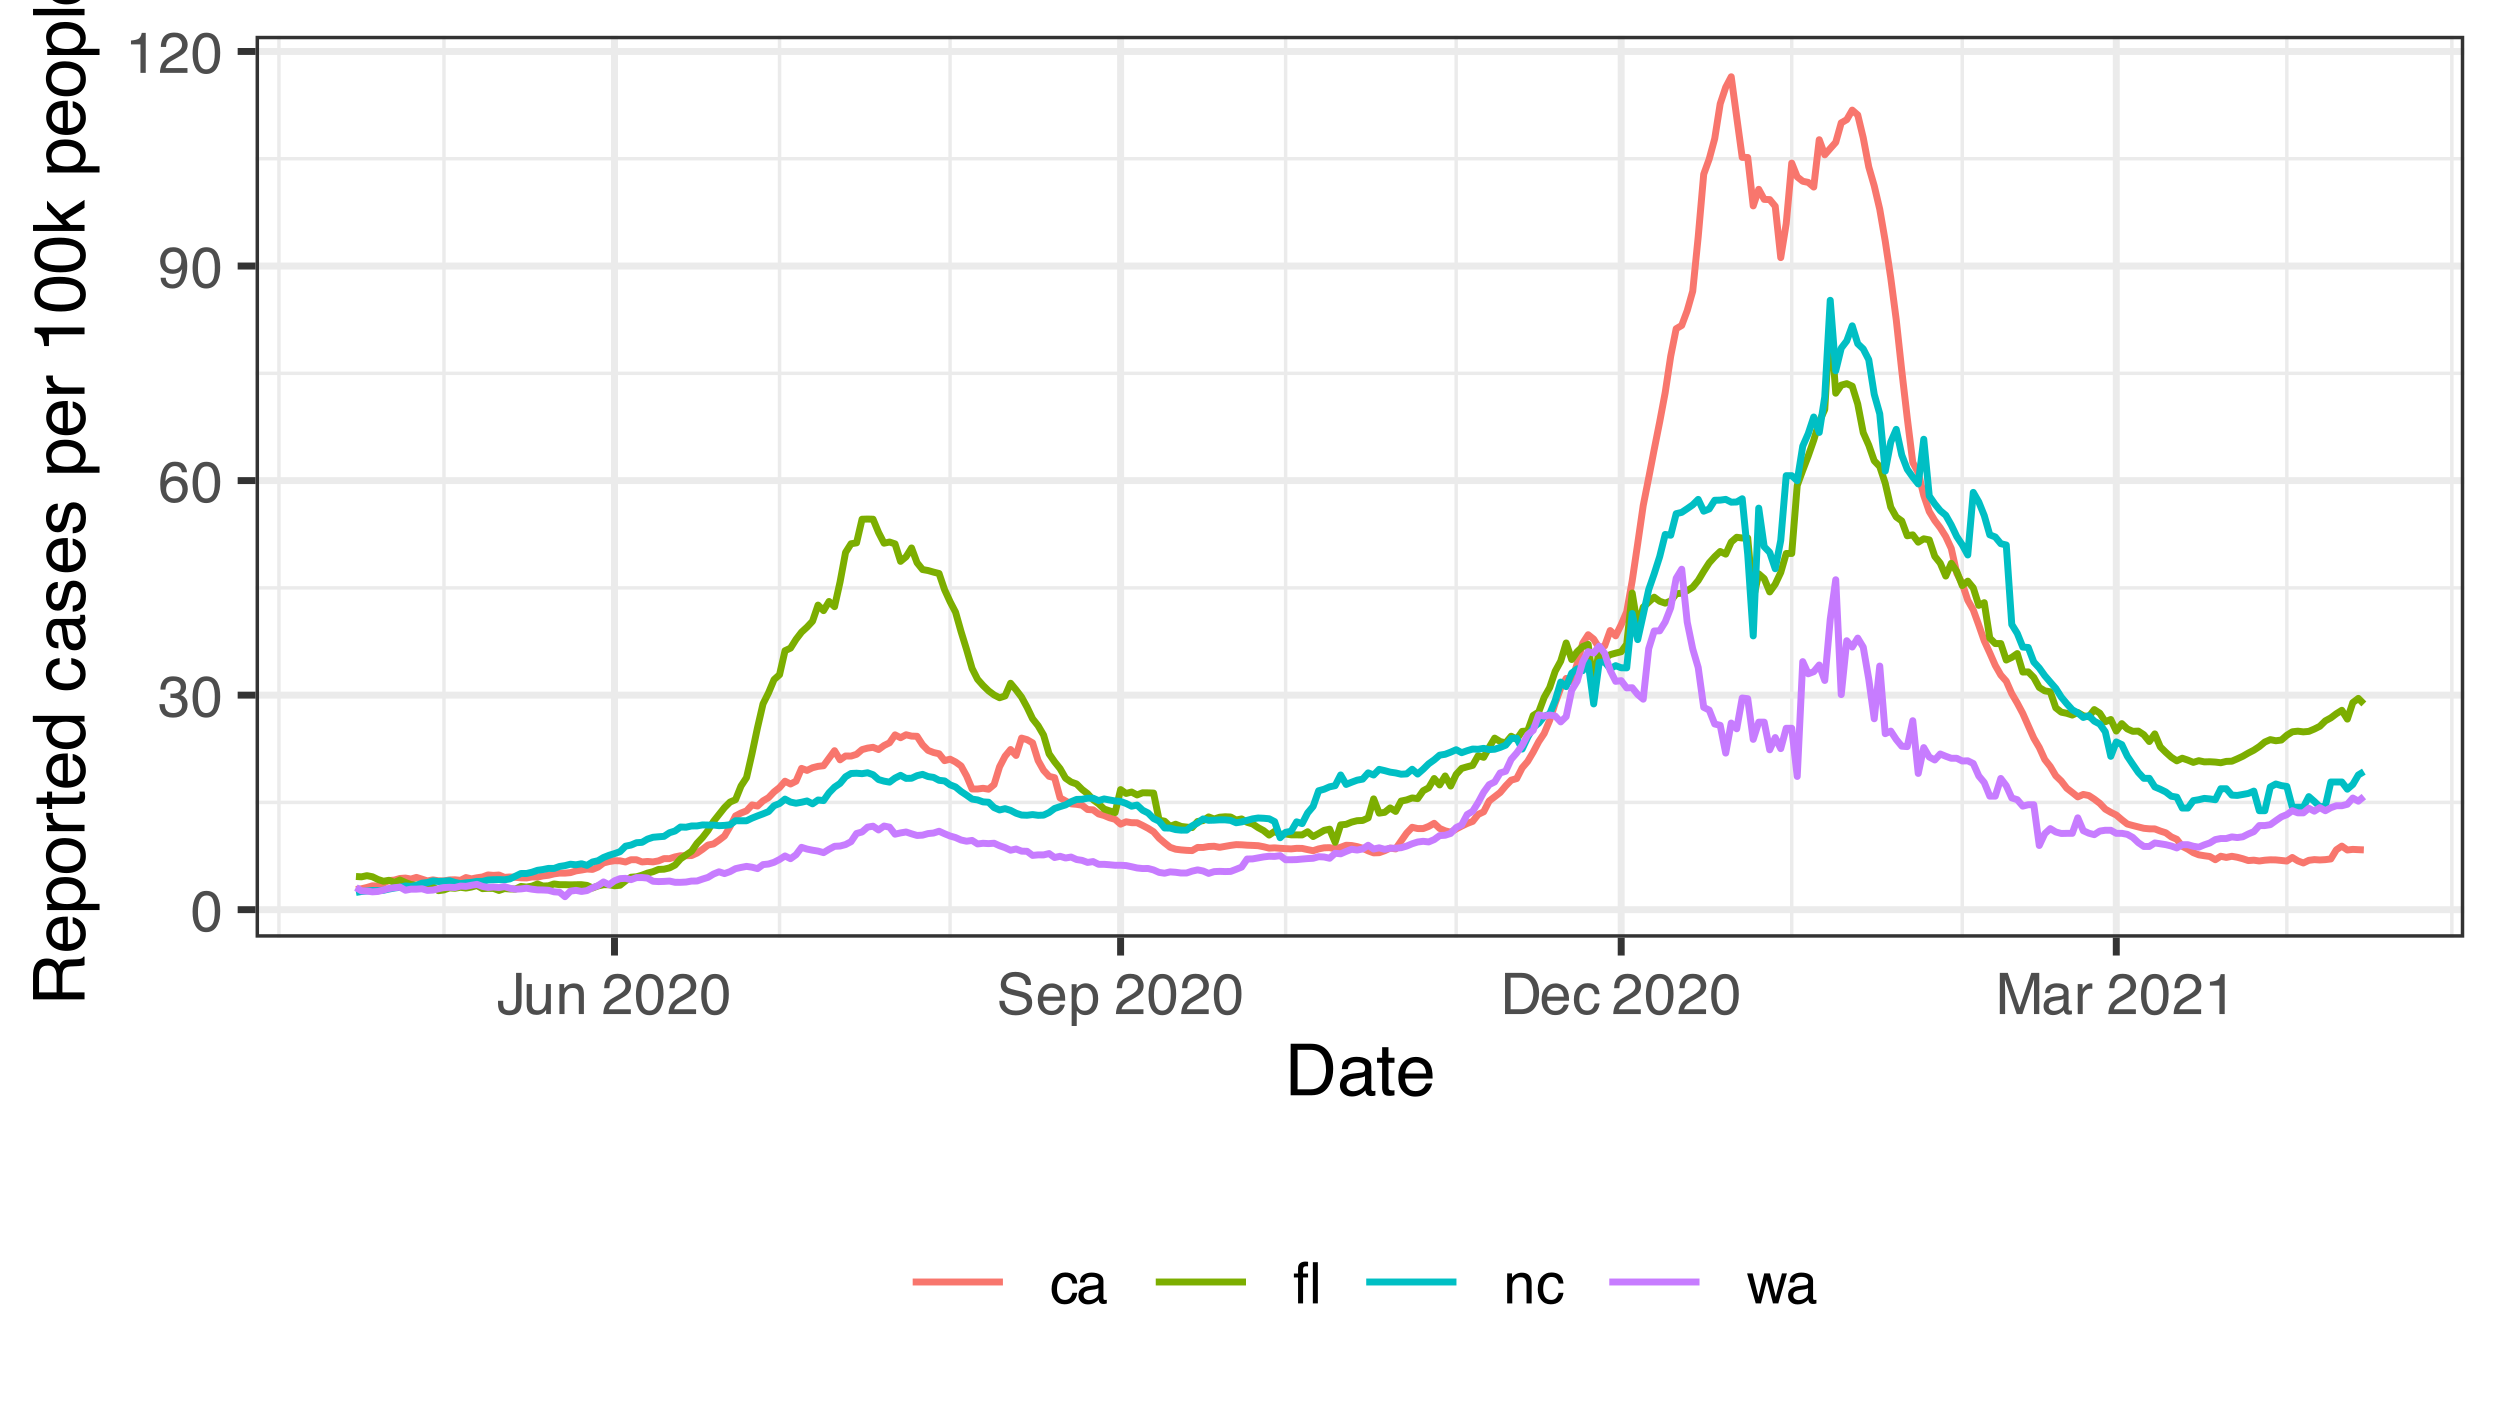 <?xml version="1.0" encoding="UTF-8"?>
<svg xmlns="http://www.w3.org/2000/svg" xmlns:xlink="http://www.w3.org/1999/xlink" width="383" height="216" viewBox="0 0 383 216">
<defs>
<g>
<g id="glyph-0-0">
<path d="M 0.281 0 L 0.281 -6.312 L 5.297 -6.312 L 5.297 0 Z M 4.5 -0.797 L 4.5 -5.516 L 1.078 -5.516 L 1.078 -0.797 Z M 4.5 -0.797 "/>
</g>
<g id="glyph-0-1">
<path d="M 2.375 -6.156 C 3.176 -6.156 3.754 -5.828 4.109 -5.172 C 4.379 -4.66 4.516 -3.961 4.516 -3.078 C 4.516 -2.242 4.391 -1.555 4.141 -1.016 C 3.785 -0.223 3.195 0.172 2.375 0.172 C 1.633 0.172 1.082 -0.148 0.719 -0.797 C 0.426 -1.328 0.281 -2.047 0.281 -2.953 C 0.281 -3.648 0.367 -4.25 0.547 -4.75 C 0.879 -5.688 1.488 -6.156 2.375 -6.156 Z M 2.375 -0.531 C 2.77 -0.531 3.086 -0.707 3.328 -1.062 C 3.566 -1.426 3.688 -2.086 3.688 -3.047 C 3.688 -3.754 3.598 -4.332 3.422 -4.781 C 3.254 -5.227 2.922 -5.453 2.422 -5.453 C 1.973 -5.453 1.641 -5.238 1.422 -4.812 C 1.211 -4.383 1.109 -3.754 1.109 -2.922 C 1.109 -2.297 1.176 -1.789 1.312 -1.406 C 1.52 -0.82 1.875 -0.531 2.375 -0.531 Z M 2.375 -0.531 "/>
</g>
<g id="glyph-0-2">
<path d="M 2.281 0.172 C 1.551 0.172 1.02 -0.023 0.688 -0.422 C 0.363 -0.828 0.203 -1.316 0.203 -1.891 L 1.016 -1.891 C 1.047 -1.492 1.117 -1.203 1.234 -1.016 C 1.441 -0.691 1.805 -0.531 2.328 -0.531 C 2.734 -0.531 3.055 -0.641 3.297 -0.859 C 3.547 -1.078 3.672 -1.359 3.672 -1.703 C 3.672 -2.129 3.539 -2.426 3.281 -2.594 C 3.031 -2.758 2.672 -2.844 2.203 -2.844 C 2.148 -2.844 2.098 -2.844 2.047 -2.844 C 1.992 -2.844 1.941 -2.844 1.891 -2.844 L 1.891 -3.516 C 1.973 -3.516 2.039 -3.508 2.094 -3.5 C 2.145 -3.5 2.203 -3.5 2.266 -3.5 C 2.555 -3.5 2.797 -3.547 2.984 -3.641 C 3.305 -3.797 3.469 -4.082 3.469 -4.5 C 3.469 -4.801 3.359 -5.035 3.141 -5.203 C 2.922 -5.367 2.672 -5.453 2.391 -5.453 C 1.867 -5.453 1.508 -5.281 1.312 -4.938 C 1.207 -4.75 1.145 -4.477 1.125 -4.125 L 0.359 -4.125 C 0.359 -4.582 0.453 -4.973 0.641 -5.297 C 0.953 -5.867 1.504 -6.156 2.297 -6.156 C 2.93 -6.156 3.422 -6.016 3.766 -5.734 C 4.109 -5.461 4.281 -5.062 4.281 -4.531 C 4.281 -4.145 4.176 -3.836 3.969 -3.609 C 3.844 -3.461 3.68 -3.348 3.484 -3.266 C 3.805 -3.172 4.055 -3 4.234 -2.75 C 4.422 -2.5 4.516 -2.191 4.516 -1.828 C 4.516 -1.234 4.316 -0.75 3.922 -0.375 C 3.535 -0.008 2.988 0.172 2.281 0.172 Z M 2.281 0.172 "/>
</g>
<g id="glyph-0-3">
<path d="M 2.578 -6.172 C 3.266 -6.172 3.742 -5.992 4.016 -5.641 C 4.285 -5.285 4.422 -4.922 4.422 -4.547 L 3.656 -4.547 C 3.602 -4.785 3.531 -4.973 3.438 -5.109 C 3.25 -5.367 2.961 -5.5 2.578 -5.5 C 2.148 -5.5 1.805 -5.297 1.547 -4.891 C 1.297 -4.492 1.156 -3.926 1.125 -3.188 C 1.301 -3.445 1.523 -3.641 1.797 -3.766 C 2.047 -3.879 2.32 -3.938 2.625 -3.938 C 3.133 -3.938 3.582 -3.77 3.969 -3.438 C 4.352 -3.113 4.547 -2.625 4.547 -1.969 C 4.547 -1.414 4.363 -0.922 4 -0.484 C 3.633 -0.055 3.117 0.156 2.453 0.156 C 1.867 0.156 1.367 -0.062 0.953 -0.5 C 0.535 -0.938 0.328 -1.672 0.328 -2.703 C 0.328 -3.461 0.422 -4.109 0.609 -4.641 C 0.961 -5.66 1.617 -6.172 2.578 -6.172 Z M 2.516 -0.531 C 2.922 -0.531 3.223 -0.664 3.422 -0.938 C 3.629 -1.207 3.734 -1.531 3.734 -1.906 C 3.734 -2.219 3.641 -2.516 3.453 -2.797 C 3.273 -3.086 2.953 -3.234 2.484 -3.234 C 2.148 -3.234 1.859 -3.125 1.609 -2.906 C 1.359 -2.688 1.234 -2.352 1.234 -1.906 C 1.234 -1.52 1.344 -1.191 1.562 -0.922 C 1.789 -0.66 2.109 -0.531 2.516 -0.531 Z M 2.516 -0.531 "/>
</g>
<g id="glyph-0-4">
<path d="M 1.172 -1.484 C 1.191 -1.055 1.352 -0.758 1.656 -0.594 C 1.82 -0.508 2 -0.469 2.188 -0.469 C 2.562 -0.469 2.879 -0.617 3.141 -0.922 C 3.398 -1.234 3.582 -1.863 3.688 -2.812 C 3.52 -2.539 3.305 -2.348 3.047 -2.234 C 2.797 -2.129 2.523 -2.078 2.234 -2.078 C 1.641 -2.078 1.172 -2.258 0.828 -2.625 C 0.484 -2.988 0.312 -3.461 0.312 -4.047 C 0.312 -4.609 0.477 -5.098 0.812 -5.516 C 1.156 -5.941 1.66 -6.156 2.328 -6.156 C 3.223 -6.156 3.844 -5.754 4.188 -4.953 C 4.375 -4.504 4.469 -3.945 4.469 -3.281 C 4.469 -2.531 4.352 -1.863 4.125 -1.281 C 3.75 -0.312 3.113 0.172 2.219 0.172 C 1.625 0.172 1.172 0.016 0.859 -0.297 C 0.547 -0.609 0.391 -1.004 0.391 -1.484 Z M 2.344 -2.75 C 2.645 -2.75 2.922 -2.848 3.172 -3.047 C 3.43 -3.254 3.562 -3.609 3.562 -4.109 C 3.562 -4.566 3.445 -4.906 3.219 -5.125 C 2.988 -5.344 2.695 -5.453 2.344 -5.453 C 1.969 -5.453 1.664 -5.32 1.438 -5.062 C 1.219 -4.812 1.109 -4.477 1.109 -4.062 C 1.109 -3.656 1.207 -3.332 1.406 -3.094 C 1.602 -2.863 1.914 -2.75 2.344 -2.75 Z M 2.344 -2.75 "/>
</g>
<g id="glyph-0-5">
<path d="M 0.844 -4.359 L 0.844 -4.953 C 1.395 -5.004 1.781 -5.094 2 -5.219 C 2.227 -5.344 2.395 -5.645 2.5 -6.125 L 3.109 -6.125 L 3.109 0 L 2.297 0 L 2.297 -4.359 Z M 0.844 -4.359 "/>
</g>
<g id="glyph-0-6">
<path d="M 0.281 0 C 0.301 -0.531 0.406 -0.988 0.594 -1.375 C 0.789 -1.77 1.164 -2.129 1.719 -2.453 L 2.547 -2.922 C 2.91 -3.141 3.164 -3.328 3.312 -3.484 C 3.551 -3.711 3.672 -3.984 3.672 -4.297 C 3.672 -4.648 3.562 -4.93 3.344 -5.141 C 3.133 -5.359 2.848 -5.469 2.484 -5.469 C 1.961 -5.469 1.598 -5.266 1.391 -4.859 C 1.285 -4.648 1.227 -4.352 1.219 -3.969 L 0.422 -3.969 C 0.43 -4.5 0.531 -4.938 0.719 -5.281 C 1.051 -5.875 1.645 -6.172 2.5 -6.172 C 3.195 -6.172 3.707 -5.977 4.031 -5.594 C 4.363 -5.219 4.531 -4.797 4.531 -4.328 C 4.531 -3.836 4.352 -3.414 4 -3.062 C 3.801 -2.863 3.441 -2.617 2.922 -2.328 L 2.344 -2 C 2.062 -1.844 1.836 -1.695 1.672 -1.562 C 1.391 -1.312 1.211 -1.035 1.141 -0.734 L 4.5 -0.734 L 4.5 0 Z M 0.281 0 "/>
</g>
<g id="glyph-0-7">
<path d="M 3.766 -1.875 C 3.766 -1.344 3.688 -0.93 3.531 -0.641 C 3.238 -0.098 2.68 0.172 1.859 0.172 C 1.391 0.172 0.988 0.047 0.656 -0.203 C 0.32 -0.461 0.156 -0.922 0.156 -1.578 L 0.156 -2.031 L 0.953 -2.031 L 0.953 -1.578 C 0.953 -1.234 1.023 -0.973 1.172 -0.797 C 1.328 -0.629 1.57 -0.547 1.906 -0.547 C 2.352 -0.547 2.648 -0.703 2.797 -1.016 C 2.879 -1.211 2.922 -1.578 2.922 -2.109 L 2.922 -6.312 L 3.766 -6.312 Z M 3.766 -1.875 "/>
</g>
<g id="glyph-0-8">
<path d="M 1.344 -4.594 L 1.344 -1.547 C 1.344 -1.305 1.379 -1.113 1.453 -0.969 C 1.586 -0.695 1.844 -0.562 2.219 -0.562 C 2.758 -0.562 3.125 -0.801 3.312 -1.281 C 3.426 -1.539 3.484 -1.895 3.484 -2.344 L 3.484 -4.594 L 4.25 -4.594 L 4.25 0 L 3.516 0 L 3.531 -0.672 C 3.426 -0.504 3.301 -0.359 3.156 -0.234 C 2.863 0.004 2.504 0.125 2.078 0.125 C 1.422 0.125 0.977 -0.094 0.75 -0.531 C 0.613 -0.77 0.547 -1.082 0.547 -1.469 L 0.547 -4.594 Z M 2.406 -4.719 Z M 2.406 -4.719 "/>
</g>
<g id="glyph-0-9">
<path d="M 0.562 -4.594 L 1.297 -4.594 L 1.297 -3.953 C 1.516 -4.211 1.742 -4.398 1.984 -4.516 C 2.234 -4.641 2.508 -4.703 2.812 -4.703 C 3.457 -4.703 3.895 -4.473 4.125 -4.016 C 4.25 -3.766 4.312 -3.41 4.312 -2.953 L 4.312 0 L 3.531 0 L 3.531 -2.906 C 3.531 -3.176 3.488 -3.398 3.406 -3.578 C 3.27 -3.859 3.02 -4 2.656 -4 C 2.477 -4 2.328 -3.984 2.203 -3.953 C 1.992 -3.891 1.812 -3.766 1.656 -3.578 C 1.52 -3.422 1.43 -3.258 1.391 -3.094 C 1.359 -2.938 1.344 -2.707 1.344 -2.406 L 1.344 0 L 0.562 0 Z M 2.391 -4.719 Z M 2.391 -4.719 "/>
</g>
<g id="glyph-0-10">
</g>
<g id="glyph-0-11">
<path d="M 1.234 -2.031 C 1.254 -1.676 1.336 -1.383 1.484 -1.156 C 1.766 -0.738 2.266 -0.531 2.984 -0.531 C 3.305 -0.531 3.598 -0.578 3.859 -0.672 C 4.367 -0.848 4.625 -1.164 4.625 -1.625 C 4.625 -1.969 4.516 -2.211 4.297 -2.359 C 4.078 -2.504 3.738 -2.629 3.281 -2.734 L 2.422 -2.922 C 1.859 -3.055 1.461 -3.195 1.234 -3.344 C 0.836 -3.602 0.641 -4 0.641 -4.531 C 0.641 -5.094 0.832 -5.555 1.219 -5.922 C 1.613 -6.285 2.172 -6.469 2.891 -6.469 C 3.555 -6.469 4.117 -6.305 4.578 -5.984 C 5.035 -5.672 5.266 -5.16 5.266 -4.453 L 4.469 -4.453 C 4.426 -4.797 4.332 -5.055 4.188 -5.234 C 3.926 -5.566 3.484 -5.734 2.859 -5.734 C 2.359 -5.734 2 -5.625 1.781 -5.406 C 1.562 -5.195 1.453 -4.953 1.453 -4.672 C 1.453 -4.359 1.578 -4.133 1.828 -4 C 2.004 -3.906 2.391 -3.789 2.984 -3.656 L 3.859 -3.453 C 4.285 -3.348 4.617 -3.211 4.859 -3.047 C 5.254 -2.754 5.453 -2.328 5.453 -1.766 C 5.453 -1.066 5.195 -0.566 4.688 -0.266 C 4.188 0.035 3.598 0.188 2.922 0.188 C 2.141 0.188 1.523 -0.016 1.078 -0.422 C 0.629 -0.816 0.41 -1.352 0.422 -2.031 Z M 2.953 -6.484 Z M 2.953 -6.484 "/>
</g>
<g id="glyph-0-12">
<path d="M 2.484 -4.703 C 2.805 -4.703 3.117 -4.625 3.422 -4.469 C 3.734 -4.32 3.969 -4.125 4.125 -3.875 C 4.281 -3.645 4.383 -3.375 4.438 -3.062 C 4.488 -2.852 4.516 -2.516 4.516 -2.047 L 1.141 -2.047 C 1.148 -1.586 1.258 -1.211 1.469 -0.922 C 1.676 -0.641 1.992 -0.5 2.422 -0.5 C 2.828 -0.5 3.148 -0.633 3.391 -0.906 C 3.523 -1.062 3.625 -1.238 3.688 -1.438 L 4.453 -1.438 C 4.43 -1.27 4.363 -1.082 4.25 -0.875 C 4.133 -0.664 4.004 -0.5 3.859 -0.375 C 3.629 -0.145 3.344 0.008 3 0.094 C 2.812 0.133 2.598 0.156 2.359 0.156 C 1.785 0.156 1.301 -0.051 0.906 -0.469 C 0.508 -0.883 0.312 -1.469 0.312 -2.219 C 0.312 -2.945 0.508 -3.539 0.906 -4 C 1.312 -4.469 1.836 -4.703 2.484 -4.703 Z M 3.719 -2.672 C 3.688 -3.004 3.613 -3.27 3.5 -3.469 C 3.281 -3.844 2.926 -4.031 2.438 -4.031 C 2.082 -4.031 1.785 -3.898 1.547 -3.641 C 1.305 -3.391 1.176 -3.066 1.156 -2.672 Z M 2.406 -4.719 Z M 2.406 -4.719 "/>
</g>
<g id="glyph-0-13">
<path d="M 2.516 -0.516 C 2.867 -0.516 3.164 -0.664 3.406 -0.969 C 3.645 -1.27 3.766 -1.723 3.766 -2.328 C 3.766 -2.691 3.711 -3.004 3.609 -3.266 C 3.41 -3.773 3.047 -4.031 2.516 -4.031 C 1.973 -4.031 1.602 -3.766 1.406 -3.234 C 1.301 -2.941 1.25 -2.578 1.25 -2.141 C 1.25 -1.785 1.301 -1.484 1.406 -1.234 C 1.602 -0.754 1.973 -0.516 2.516 -0.516 Z M 0.5 -4.578 L 1.266 -4.578 L 1.266 -3.969 C 1.41 -4.176 1.578 -4.336 1.766 -4.453 C 2.023 -4.629 2.332 -4.719 2.688 -4.719 C 3.207 -4.719 3.648 -4.516 4.016 -4.109 C 4.379 -3.711 4.562 -3.145 4.562 -2.406 C 4.562 -1.395 4.297 -0.676 3.766 -0.25 C 3.43 0.02 3.047 0.156 2.609 0.156 C 2.266 0.156 1.973 0.078 1.734 -0.078 C 1.598 -0.16 1.445 -0.305 1.281 -0.516 L 1.281 1.828 L 0.5 1.828 Z M 0.5 -4.578 "/>
</g>
<g id="glyph-0-14">
<path d="M 3.094 -0.734 C 3.383 -0.734 3.625 -0.766 3.812 -0.828 C 4.133 -0.93 4.406 -1.145 4.625 -1.469 C 4.789 -1.719 4.91 -2.039 4.984 -2.438 C 5.023 -2.676 5.047 -2.898 5.047 -3.109 C 5.047 -3.891 4.891 -4.492 4.578 -4.922 C 4.273 -5.359 3.773 -5.578 3.078 -5.578 L 1.562 -5.578 L 1.562 -0.734 Z M 0.703 -6.312 L 3.266 -6.312 C 4.129 -6.312 4.801 -6.004 5.281 -5.391 C 5.707 -4.828 5.922 -4.113 5.922 -3.25 C 5.922 -2.582 5.797 -1.977 5.547 -1.438 C 5.098 -0.477 4.332 0 3.25 0 L 0.703 0 Z M 0.703 -6.312 "/>
</g>
<g id="glyph-0-15">
<path d="M 2.344 -4.734 C 2.863 -4.734 3.285 -4.609 3.609 -4.359 C 3.93 -4.109 4.125 -3.672 4.188 -3.047 L 3.438 -3.047 C 3.395 -3.336 3.289 -3.578 3.125 -3.766 C 2.957 -3.953 2.695 -4.047 2.344 -4.047 C 1.852 -4.047 1.5 -3.801 1.281 -3.312 C 1.145 -3.008 1.078 -2.629 1.078 -2.172 C 1.078 -1.703 1.172 -1.312 1.359 -1 C 1.555 -0.688 1.867 -0.531 2.297 -0.531 C 2.609 -0.531 2.859 -0.625 3.047 -0.812 C 3.234 -1.008 3.363 -1.281 3.438 -1.625 L 4.188 -1.625 C 4.102 -1.02 3.891 -0.57 3.547 -0.281 C 3.203 0 2.766 0.141 2.234 0.141 C 1.629 0.141 1.145 -0.078 0.781 -0.516 C 0.426 -0.961 0.25 -1.516 0.25 -2.172 C 0.25 -2.984 0.445 -3.613 0.844 -4.062 C 1.238 -4.508 1.738 -4.734 2.344 -4.734 Z M 2.219 -4.719 Z M 2.219 -4.719 "/>
</g>
<g id="glyph-0-16">
<path d="M 0.656 -6.312 L 1.875 -6.312 L 3.688 -0.969 L 5.484 -6.312 L 6.703 -6.312 L 6.703 0 L 5.891 0 L 5.891 -3.719 C 5.891 -3.852 5.891 -4.066 5.891 -4.359 C 5.898 -4.66 5.906 -4.984 5.906 -5.328 L 4.109 0 L 3.25 0 L 1.438 -5.328 L 1.438 -5.125 C 1.438 -4.969 1.441 -4.734 1.453 -4.422 C 1.461 -4.109 1.469 -3.875 1.469 -3.719 L 1.469 0 L 0.656 0 Z M 0.656 -6.312 "/>
</g>
<g id="glyph-0-17">
<path d="M 1.156 -1.219 C 1.156 -1 1.238 -0.82 1.406 -0.688 C 1.57 -0.562 1.766 -0.5 1.984 -0.5 C 2.254 -0.5 2.52 -0.562 2.781 -0.688 C 3.207 -0.895 3.422 -1.238 3.422 -1.719 L 3.422 -2.344 C 3.328 -2.281 3.203 -2.227 3.047 -2.188 C 2.898 -2.145 2.754 -2.117 2.609 -2.109 L 2.141 -2.047 C 1.867 -2.004 1.66 -1.945 1.516 -1.875 C 1.273 -1.738 1.156 -1.52 1.156 -1.219 Z M 3.031 -2.781 C 3.207 -2.812 3.328 -2.891 3.391 -3.016 C 3.422 -3.078 3.438 -3.176 3.438 -3.312 C 3.438 -3.57 3.344 -3.758 3.156 -3.875 C 2.969 -4 2.703 -4.062 2.359 -4.062 C 1.953 -4.062 1.664 -3.953 1.5 -3.734 C 1.406 -3.609 1.344 -3.43 1.312 -3.203 L 0.594 -3.203 C 0.602 -3.766 0.785 -4.156 1.141 -4.375 C 1.492 -4.602 1.906 -4.719 2.375 -4.719 C 2.914 -4.719 3.352 -4.613 3.688 -4.406 C 4.02 -4.195 4.188 -3.875 4.188 -3.438 L 4.188 -0.797 C 4.188 -0.711 4.203 -0.645 4.234 -0.594 C 4.273 -0.551 4.348 -0.531 4.453 -0.531 C 4.484 -0.531 4.52 -0.531 4.562 -0.531 C 4.602 -0.531 4.648 -0.535 4.703 -0.547 L 4.703 0.016 C 4.578 0.055 4.484 0.078 4.422 0.078 C 4.359 0.086 4.273 0.094 4.172 0.094 C 3.898 0.094 3.707 0 3.594 -0.188 C 3.531 -0.281 3.484 -0.422 3.453 -0.609 C 3.297 -0.398 3.07 -0.219 2.781 -0.062 C 2.488 0.082 2.16 0.156 1.797 0.156 C 1.367 0.156 1.02 0.023 0.75 -0.234 C 0.488 -0.492 0.359 -0.816 0.359 -1.203 C 0.359 -1.629 0.488 -1.957 0.75 -2.188 C 1.02 -2.426 1.367 -2.578 1.797 -2.641 Z M 2.391 -4.719 Z M 2.391 -4.719 "/>
</g>
<g id="glyph-0-18">
<path d="M 0.594 -4.594 L 1.328 -4.594 L 1.328 -3.812 C 1.379 -3.957 1.523 -4.141 1.766 -4.359 C 2.004 -4.586 2.273 -4.703 2.578 -4.703 C 2.586 -4.703 2.609 -4.695 2.641 -4.688 C 2.68 -4.688 2.742 -4.688 2.828 -4.688 L 2.828 -3.859 C 2.773 -3.867 2.727 -3.875 2.688 -3.875 C 2.656 -3.883 2.617 -3.891 2.578 -3.891 C 2.18 -3.891 1.879 -3.766 1.672 -3.516 C 1.461 -3.266 1.359 -2.973 1.359 -2.641 L 1.359 0 L 0.594 0 Z M 0.594 -4.594 "/>
</g>
<g id="glyph-0-19">
<path d="M 3.797 0 L 3.031 0 L 3.031 -6.312 L 3.797 -6.312 Z M 1.531 0 L 0.766 0 L 0.766 -3.969 L 0.125 -3.969 L 0.125 -4.578 L 0.766 -4.578 L 0.766 -5.391 C 0.766 -5.734 0.867 -5.988 1.078 -6.156 C 1.285 -6.32 1.566 -6.406 1.922 -6.406 C 1.984 -6.406 2.039 -6.398 2.094 -6.391 C 2.156 -6.391 2.223 -6.383 2.297 -6.375 L 2.297 -5.672 C 2.211 -5.68 2.156 -5.688 2.125 -5.688 C 2.094 -5.688 2.055 -5.688 2.016 -5.688 C 1.805 -5.688 1.664 -5.625 1.594 -5.5 C 1.551 -5.426 1.531 -5.312 1.531 -5.156 L 1.531 -4.578 L 2.297 -4.578 L 2.297 -3.969 L 1.531 -3.969 Z M 1.531 0 "/>
</g>
<g id="glyph-0-20">
<path d="M 0.922 -4.594 L 1.812 -0.969 L 2.703 -4.594 L 3.578 -4.594 L 4.469 -1 L 5.422 -4.594 L 6.188 -4.594 L 4.859 0 L 4.047 0 L 3.109 -3.562 L 2.203 0 L 1.406 0 L 0.078 -4.594 Z M 0.922 -4.594 "/>
</g>
<g id="glyph-1-0">
<path d="M 0.359 0 L 0.359 -7.891 L 6.625 -7.891 L 6.625 0 Z M 5.625 -0.984 L 5.625 -6.906 L 1.344 -6.906 L 1.344 -0.984 Z M 5.625 -0.984 "/>
</g>
<g id="glyph-1-1">
<path d="M 3.875 -0.906 C 4.227 -0.906 4.523 -0.945 4.766 -1.031 C 5.172 -1.164 5.508 -1.43 5.781 -1.828 C 5.988 -2.148 6.141 -2.562 6.234 -3.062 C 6.285 -3.352 6.312 -3.629 6.312 -3.891 C 6.312 -4.859 6.117 -5.613 5.734 -6.156 C 5.348 -6.695 4.723 -6.969 3.859 -6.969 L 1.953 -6.969 L 1.953 -0.906 Z M 0.891 -7.891 L 4.078 -7.891 C 5.16 -7.891 6.004 -7.504 6.609 -6.734 C 7.141 -6.035 7.406 -5.145 7.406 -4.062 C 7.406 -3.227 7.25 -2.473 6.938 -1.797 C 6.383 -0.598 5.43 0 4.078 0 L 0.891 0 Z M 0.891 -7.891 "/>
</g>
<g id="glyph-1-2">
<path d="M 1.453 -1.531 C 1.453 -1.25 1.551 -1.023 1.75 -0.859 C 1.957 -0.703 2.203 -0.625 2.484 -0.625 C 2.816 -0.625 3.145 -0.703 3.469 -0.859 C 4.008 -1.117 4.281 -1.551 4.281 -2.156 L 4.281 -2.922 C 4.156 -2.848 4 -2.785 3.812 -2.734 C 3.633 -2.691 3.453 -2.656 3.266 -2.625 L 2.688 -2.562 C 2.332 -2.508 2.066 -2.438 1.891 -2.344 C 1.598 -2.164 1.453 -1.895 1.453 -1.531 Z M 3.797 -3.484 C 4.016 -3.516 4.16 -3.609 4.234 -3.766 C 4.273 -3.848 4.297 -3.973 4.297 -4.141 C 4.297 -4.461 4.176 -4.695 3.938 -4.844 C 3.707 -5 3.375 -5.078 2.938 -5.078 C 2.438 -5.078 2.082 -4.941 1.875 -4.672 C 1.75 -4.516 1.672 -4.289 1.641 -4 L 0.734 -4 C 0.754 -4.707 0.984 -5.195 1.422 -5.469 C 1.867 -5.75 2.383 -5.891 2.969 -5.891 C 3.645 -5.891 4.191 -5.758 4.609 -5.5 C 5.035 -5.25 5.25 -4.848 5.25 -4.297 L 5.25 -0.984 C 5.25 -0.891 5.266 -0.812 5.297 -0.75 C 5.336 -0.688 5.426 -0.656 5.562 -0.656 C 5.602 -0.656 5.648 -0.656 5.703 -0.656 C 5.766 -0.664 5.82 -0.676 5.875 -0.688 L 5.875 0.031 C 5.727 0.07 5.613 0.098 5.531 0.109 C 5.457 0.117 5.352 0.125 5.219 0.125 C 4.883 0.125 4.641 0.004 4.484 -0.234 C 4.41 -0.359 4.359 -0.535 4.328 -0.766 C 4.129 -0.504 3.844 -0.281 3.469 -0.094 C 3.102 0.094 2.695 0.188 2.25 0.188 C 1.719 0.188 1.281 0.023 0.938 -0.297 C 0.602 -0.617 0.438 -1.023 0.438 -1.516 C 0.438 -2.047 0.602 -2.457 0.938 -2.75 C 1.27 -3.039 1.707 -3.223 2.25 -3.297 Z M 2.984 -5.891 Z M 2.984 -5.891 "/>
</g>
<g id="glyph-1-3">
<path d="M 0.906 -7.359 L 1.875 -7.359 L 1.875 -5.75 L 2.797 -5.75 L 2.797 -4.969 L 1.875 -4.969 L 1.875 -1.203 C 1.875 -1.004 1.941 -0.875 2.078 -0.812 C 2.16 -0.77 2.285 -0.75 2.453 -0.75 C 2.504 -0.75 2.555 -0.75 2.609 -0.75 C 2.66 -0.75 2.723 -0.754 2.797 -0.766 L 2.797 0 C 2.68 0.031 2.562 0.051 2.438 0.062 C 2.32 0.082 2.195 0.094 2.062 0.094 C 1.613 0.094 1.305 -0.02 1.141 -0.25 C 0.984 -0.488 0.906 -0.789 0.906 -1.156 L 0.906 -4.969 L 0.125 -4.969 L 0.125 -5.75 L 0.906 -5.75 Z M 0.906 -7.359 "/>
</g>
<g id="glyph-1-4">
<path d="M 3.109 -5.875 C 3.516 -5.875 3.906 -5.781 4.281 -5.594 C 4.664 -5.406 4.961 -5.156 5.172 -4.844 C 5.359 -4.562 5.484 -4.223 5.547 -3.828 C 5.609 -3.566 5.641 -3.145 5.641 -2.562 L 1.422 -2.562 C 1.441 -1.977 1.578 -1.508 1.828 -1.156 C 2.086 -0.812 2.488 -0.641 3.031 -0.641 C 3.539 -0.641 3.945 -0.805 4.25 -1.141 C 4.414 -1.328 4.535 -1.551 4.609 -1.812 L 5.562 -1.812 C 5.531 -1.594 5.441 -1.352 5.297 -1.094 C 5.16 -0.832 5.004 -0.625 4.828 -0.469 C 4.535 -0.176 4.176 0.02 3.75 0.125 C 3.508 0.176 3.242 0.203 2.953 0.203 C 2.234 0.203 1.625 -0.055 1.125 -0.578 C 0.633 -1.098 0.391 -1.828 0.391 -2.766 C 0.391 -3.691 0.641 -4.441 1.141 -5.016 C 1.641 -5.586 2.297 -5.875 3.109 -5.875 Z M 4.641 -3.328 C 4.609 -3.754 4.52 -4.094 4.375 -4.344 C 4.102 -4.801 3.66 -5.031 3.047 -5.031 C 2.598 -5.031 2.223 -4.867 1.922 -4.547 C 1.629 -4.234 1.473 -3.828 1.453 -3.328 Z M 3.016 -5.891 Z M 3.016 -5.891 "/>
</g>
<g id="glyph-2-0">
<path d="M 0 -0.359 L -7.891 -0.359 L -7.891 -6.625 L 0 -6.625 Z M -0.984 -5.625 L -6.906 -5.625 L -6.906 -1.344 L -0.984 -1.344 Z M -0.984 -5.625 "/>
</g>
<g id="glyph-2-1">
<path d="M -4.281 -4.5 C -4.281 -5.008 -4.379 -5.41 -4.578 -5.703 C -4.773 -5.992 -5.133 -6.141 -5.656 -6.141 C -6.219 -6.141 -6.602 -5.93 -6.812 -5.516 C -6.914 -5.297 -6.969 -5.004 -6.969 -4.641 L -6.969 -2.031 L -4.281 -2.031 Z M -7.891 -0.969 L -7.891 -4.625 C -7.891 -5.219 -7.801 -5.711 -7.625 -6.109 C -7.289 -6.848 -6.672 -7.219 -5.766 -7.219 C -5.285 -7.219 -4.895 -7.117 -4.594 -6.922 C -4.301 -6.734 -4.062 -6.461 -3.875 -6.109 C -3.75 -6.41 -3.582 -6.641 -3.375 -6.797 C -3.176 -6.953 -2.848 -7.039 -2.391 -7.062 L -1.328 -7.094 C -1.023 -7.102 -0.801 -7.129 -0.656 -7.172 C -0.406 -7.234 -0.242 -7.348 -0.172 -7.516 L 0 -7.516 L 0 -6.203 C -0.07 -6.172 -0.16 -6.145 -0.266 -6.125 C -0.367 -6.102 -0.578 -6.082 -0.891 -6.062 L -2.203 -6 C -2.711 -5.977 -3.055 -5.789 -3.234 -5.438 C -3.336 -5.227 -3.391 -4.906 -3.391 -4.469 L -3.391 -2.031 L 0 -2.031 L 0 -0.969 Z M -7.891 -0.969 "/>
</g>
<g id="glyph-2-2">
<path d="M -5.875 -3.109 C -5.875 -3.516 -5.781 -3.906 -5.594 -4.281 C -5.406 -4.664 -5.156 -4.961 -4.844 -5.172 C -4.562 -5.359 -4.223 -5.484 -3.828 -5.547 C -3.566 -5.609 -3.145 -5.641 -2.562 -5.641 L -2.562 -1.422 C -1.977 -1.441 -1.508 -1.578 -1.156 -1.828 C -0.812 -2.086 -0.641 -2.488 -0.641 -3.031 C -0.641 -3.539 -0.805 -3.945 -1.141 -4.25 C -1.328 -4.414 -1.551 -4.535 -1.812 -4.609 L -1.812 -5.562 C -1.594 -5.531 -1.352 -5.441 -1.094 -5.297 C -0.832 -5.16 -0.625 -5.004 -0.469 -4.828 C -0.176 -4.535 0.02 -4.176 0.125 -3.75 C 0.176 -3.508 0.203 -3.242 0.203 -2.953 C 0.203 -2.234 -0.055 -1.625 -0.578 -1.125 C -1.098 -0.633 -1.828 -0.391 -2.766 -0.391 C -3.691 -0.391 -4.441 -0.641 -5.016 -1.141 C -5.586 -1.641 -5.875 -2.297 -5.875 -3.109 Z M -3.328 -4.641 C -3.754 -4.609 -4.094 -4.52 -4.344 -4.375 C -4.801 -4.102 -5.031 -3.66 -5.031 -3.047 C -5.031 -2.598 -4.867 -2.223 -4.547 -1.922 C -4.234 -1.629 -3.828 -1.473 -3.328 -1.453 Z M -5.891 -3.016 Z M -5.891 -3.016 "/>
</g>
<g id="glyph-2-3">
<path d="M -0.656 -3.141 C -0.656 -3.586 -0.844 -3.957 -1.219 -4.25 C -1.594 -4.551 -2.156 -4.703 -2.906 -4.703 C -3.363 -4.703 -3.758 -4.641 -4.094 -4.516 C -4.727 -4.266 -5.047 -3.805 -5.047 -3.141 C -5.047 -2.461 -4.711 -2.004 -4.047 -1.766 C -3.68 -1.629 -3.223 -1.562 -2.672 -1.562 C -2.234 -1.562 -1.859 -1.629 -1.547 -1.766 C -0.953 -2.016 -0.656 -2.473 -0.656 -3.141 Z M -5.719 -0.641 L -5.719 -1.578 L -4.969 -1.578 C -5.227 -1.766 -5.426 -1.973 -5.562 -2.203 C -5.781 -2.535 -5.891 -2.922 -5.891 -3.359 C -5.891 -4.004 -5.641 -4.555 -5.141 -5.016 C -4.641 -5.473 -3.926 -5.703 -3 -5.703 C -1.75 -5.703 -0.852 -5.375 -0.312 -4.719 C 0.02 -4.301 0.188 -3.816 0.188 -3.266 C 0.188 -2.828 0.094 -2.461 -0.094 -2.172 C -0.195 -2.004 -0.379 -1.812 -0.641 -1.594 L 2.297 -1.594 L 2.297 -0.641 Z M -5.719 -0.641 "/>
</g>
<g id="glyph-2-4">
<path d="M -0.625 -2.984 C -0.625 -3.629 -0.863 -4.07 -1.344 -4.312 C -1.832 -4.551 -2.375 -4.672 -2.969 -4.672 C -3.508 -4.672 -3.945 -4.582 -4.281 -4.406 C -4.812 -4.133 -5.078 -3.664 -5.078 -3 C -5.078 -2.406 -4.848 -1.973 -4.391 -1.703 C -3.941 -1.441 -3.398 -1.312 -2.766 -1.312 C -2.148 -1.312 -1.641 -1.441 -1.234 -1.703 C -0.828 -1.973 -0.625 -2.398 -0.625 -2.984 Z M -5.922 -3.031 C -5.922 -3.77 -5.672 -4.395 -5.172 -4.906 C -4.68 -5.414 -3.957 -5.672 -3 -5.672 C -2.07 -5.672 -1.305 -5.445 -0.703 -5 C -0.098 -4.551 0.203 -3.852 0.203 -2.906 C 0.203 -2.113 -0.062 -1.484 -0.594 -1.016 C -1.125 -0.547 -1.844 -0.312 -2.75 -0.312 C -3.719 -0.312 -4.488 -0.555 -5.062 -1.047 C -5.633 -1.535 -5.922 -2.195 -5.922 -3.031 Z M -5.891 -3 Z M -5.891 -3 "/>
</g>
<g id="glyph-2-5">
<path d="M -5.75 -0.734 L -5.75 -1.656 L -4.766 -1.656 C -4.953 -1.727 -5.18 -1.91 -5.453 -2.203 C -5.734 -2.492 -5.875 -2.832 -5.875 -3.219 C -5.875 -3.238 -5.875 -3.27 -5.875 -3.312 C -5.875 -3.352 -5.867 -3.426 -5.859 -3.531 L -4.828 -3.531 C -4.836 -3.477 -4.844 -3.426 -4.844 -3.375 C -4.852 -3.32 -4.859 -3.27 -4.859 -3.219 C -4.859 -2.727 -4.703 -2.352 -4.391 -2.094 C -4.078 -1.832 -3.719 -1.703 -3.312 -1.703 L 0 -1.703 L 0 -0.734 Z M -5.75 -0.734 "/>
</g>
<g id="glyph-2-6">
<path d="M -7.359 -0.906 L -7.359 -1.875 L -5.75 -1.875 L -5.75 -2.797 L -4.969 -2.797 L -4.969 -1.875 L -1.203 -1.875 C -1.004 -1.875 -0.875 -1.941 -0.812 -2.078 C -0.77 -2.16 -0.75 -2.285 -0.75 -2.453 C -0.75 -2.504 -0.75 -2.555 -0.75 -2.609 C -0.75 -2.66 -0.754 -2.723 -0.766 -2.797 L 0 -2.797 C 0.031 -2.68 0.051 -2.562 0.062 -2.438 C 0.082 -2.32 0.094 -2.195 0.094 -2.062 C 0.094 -1.613 -0.02 -1.305 -0.25 -1.141 C -0.488 -0.984 -0.789 -0.906 -1.156 -0.906 L -4.969 -0.906 L -4.969 -0.125 L -5.75 -0.125 L -5.75 -0.906 Z M -7.359 -0.906 "/>
</g>
<g id="glyph-2-7">
<path d="M -2.812 -1.328 C -2.195 -1.328 -1.68 -1.457 -1.266 -1.719 C -0.848 -1.977 -0.641 -2.395 -0.641 -2.969 C -0.641 -3.414 -0.832 -3.781 -1.219 -4.062 C -1.602 -4.352 -2.156 -4.5 -2.875 -4.5 C -3.602 -4.5 -4.141 -4.348 -4.484 -4.047 C -4.836 -3.754 -5.016 -3.391 -5.016 -2.953 C -5.016 -2.473 -4.828 -2.082 -4.453 -1.781 C -4.078 -1.477 -3.531 -1.328 -2.812 -1.328 Z M -5.859 -2.781 C -5.859 -3.219 -5.766 -3.586 -5.578 -3.891 C -5.473 -4.055 -5.285 -4.25 -5.016 -4.469 L -7.922 -4.469 L -7.922 -5.391 L 0 -5.391 L 0 -4.531 L -0.797 -4.531 C -0.441 -4.301 -0.188 -4.031 -0.031 -3.719 C 0.125 -3.414 0.203 -3.066 0.203 -2.672 C 0.203 -2.023 -0.062 -1.469 -0.594 -1 C -1.133 -0.531 -1.852 -0.297 -2.75 -0.297 C -3.594 -0.297 -4.32 -0.508 -4.938 -0.938 C -5.551 -1.363 -5.859 -1.977 -5.859 -2.781 Z M -5.859 -2.781 "/>
</g>
<g id="glyph-2-8">
</g>
<g id="glyph-2-9">
<path d="M -5.922 -2.922 C -5.922 -3.578 -5.758 -4.109 -5.438 -4.516 C -5.125 -4.922 -4.582 -5.164 -3.812 -5.25 L -3.812 -4.297 C -4.164 -4.242 -4.457 -4.113 -4.688 -3.906 C -4.926 -3.707 -5.047 -3.379 -5.047 -2.922 C -5.047 -2.305 -4.75 -1.867 -4.156 -1.609 C -3.758 -1.43 -3.273 -1.344 -2.703 -1.344 C -2.129 -1.344 -1.645 -1.461 -1.25 -1.703 C -0.852 -1.953 -0.656 -2.336 -0.656 -2.859 C -0.656 -3.266 -0.773 -3.582 -1.016 -3.812 C -1.266 -4.051 -1.602 -4.211 -2.031 -4.297 L -2.031 -5.25 C -1.27 -5.133 -0.711 -4.863 -0.359 -4.438 C -0.004 -4.008 0.172 -3.457 0.172 -2.781 C 0.172 -2.031 -0.102 -1.43 -0.656 -0.984 C -1.207 -0.535 -1.895 -0.312 -2.719 -0.312 C -3.727 -0.312 -4.516 -0.555 -5.078 -1.047 C -5.641 -1.535 -5.922 -2.16 -5.922 -2.922 Z M -5.891 -2.781 Z M -5.891 -2.781 "/>
</g>
<g id="glyph-2-10">
<path d="M -1.531 -1.453 C -1.25 -1.453 -1.023 -1.551 -0.859 -1.75 C -0.703 -1.957 -0.625 -2.203 -0.625 -2.484 C -0.625 -2.816 -0.703 -3.145 -0.859 -3.469 C -1.117 -4.008 -1.551 -4.281 -2.156 -4.281 L -2.922 -4.281 C -2.848 -4.156 -2.785 -4 -2.734 -3.812 C -2.691 -3.633 -2.656 -3.453 -2.625 -3.266 L -2.562 -2.688 C -2.508 -2.332 -2.438 -2.066 -2.344 -1.891 C -2.164 -1.598 -1.895 -1.453 -1.531 -1.453 Z M -3.484 -3.797 C -3.516 -4.016 -3.609 -4.16 -3.766 -4.234 C -3.848 -4.273 -3.973 -4.297 -4.141 -4.297 C -4.461 -4.297 -4.695 -4.176 -4.844 -3.938 C -5 -3.707 -5.078 -3.375 -5.078 -2.938 C -5.078 -2.438 -4.941 -2.082 -4.672 -1.875 C -4.516 -1.75 -4.289 -1.672 -4 -1.641 L -4 -0.734 C -4.707 -0.754 -5.195 -0.984 -5.469 -1.422 C -5.75 -1.867 -5.891 -2.383 -5.891 -2.969 C -5.891 -3.645 -5.758 -4.191 -5.5 -4.609 C -5.25 -5.035 -4.848 -5.25 -4.297 -5.25 L -0.984 -5.25 C -0.891 -5.25 -0.812 -5.266 -0.75 -5.297 C -0.688 -5.336 -0.656 -5.426 -0.656 -5.562 C -0.656 -5.602 -0.656 -5.648 -0.656 -5.703 C -0.664 -5.766 -0.676 -5.82 -0.688 -5.875 L 0.031 -5.875 C 0.07 -5.727 0.098 -5.613 0.109 -5.531 C 0.117 -5.457 0.125 -5.352 0.125 -5.219 C 0.125 -4.883 0.004 -4.641 -0.234 -4.484 C -0.359 -4.41 -0.535 -4.359 -0.766 -4.328 C -0.504 -4.129 -0.281 -3.844 -0.094 -3.469 C 0.094 -3.102 0.188 -2.695 0.188 -2.25 C 0.188 -1.719 0.023 -1.281 -0.297 -0.938 C -0.617 -0.602 -1.023 -0.438 -1.516 -0.438 C -2.047 -0.438 -2.457 -0.602 -2.75 -0.938 C -3.039 -1.27 -3.223 -1.707 -3.297 -2.25 Z M -5.891 -2.984 Z M -5.891 -2.984 "/>
</g>
<g id="glyph-2-11">
<path d="M -1.812 -1.281 C -1.488 -1.312 -1.238 -1.395 -1.062 -1.531 C -0.75 -1.77 -0.594 -2.191 -0.594 -2.797 C -0.594 -3.148 -0.672 -3.461 -0.828 -3.734 C -0.984 -4.004 -1.223 -4.141 -1.547 -4.141 C -1.797 -4.141 -1.984 -4.031 -2.109 -3.812 C -2.191 -3.676 -2.285 -3.398 -2.391 -2.984 L -2.578 -2.219 C -2.703 -1.727 -2.836 -1.367 -2.984 -1.141 C -3.254 -0.723 -3.617 -0.516 -4.078 -0.516 C -4.617 -0.516 -5.055 -0.707 -5.391 -1.094 C -5.734 -1.488 -5.906 -2.02 -5.906 -2.688 C -5.906 -3.551 -5.648 -4.176 -5.141 -4.562 C -4.816 -4.801 -4.469 -4.914 -4.094 -4.906 L -4.094 -4 C -4.312 -3.977 -4.508 -3.898 -4.688 -3.766 C -4.945 -3.547 -5.078 -3.16 -5.078 -2.609 C -5.078 -2.242 -5.004 -1.969 -4.859 -1.781 C -4.723 -1.594 -4.539 -1.5 -4.312 -1.5 C -4.062 -1.5 -3.863 -1.625 -3.719 -1.875 C -3.625 -2.008 -3.539 -2.219 -3.469 -2.5 L -3.312 -3.141 C -3.145 -3.836 -2.984 -4.301 -2.828 -4.531 C -2.578 -4.914 -2.191 -5.109 -1.672 -5.109 C -1.148 -5.109 -0.703 -4.91 -0.328 -4.516 C 0.035 -4.129 0.219 -3.539 0.219 -2.75 C 0.219 -1.895 0.023 -1.285 -0.359 -0.922 C -0.754 -0.566 -1.238 -0.379 -1.812 -0.359 Z M -5.891 -2.719 Z M -5.891 -2.719 "/>
</g>
<g id="glyph-2-12">
<path d="M -5.453 -1.047 L -6.188 -1.047 C -6.258 -1.742 -6.375 -2.227 -6.531 -2.5 C -6.688 -2.781 -7.062 -2.988 -7.656 -3.125 L -7.656 -3.891 L 0 -3.891 L 0 -2.859 L -5.453 -2.859 Z M -5.453 -1.047 "/>
</g>
<g id="glyph-2-13">
<path d="M -7.688 -2.969 C -7.688 -3.969 -7.281 -4.691 -6.469 -5.141 C -5.832 -5.484 -4.961 -5.656 -3.859 -5.656 C -2.805 -5.656 -1.941 -5.5 -1.266 -5.188 C -0.285 -4.727 0.203 -3.988 0.203 -2.969 C 0.203 -2.039 -0.195 -1.352 -1 -0.906 C -1.664 -0.531 -2.562 -0.344 -3.688 -0.344 C -4.562 -0.344 -5.312 -0.457 -5.938 -0.688 C -7.102 -1.102 -7.688 -1.863 -7.688 -2.969 Z M -0.672 -2.969 C -0.672 -3.469 -0.891 -3.863 -1.328 -4.156 C -1.773 -4.457 -2.602 -4.609 -3.812 -4.609 C -4.688 -4.609 -5.406 -4.5 -5.969 -4.281 C -6.539 -4.07 -6.828 -3.656 -6.828 -3.031 C -6.828 -2.469 -6.555 -2.051 -6.016 -1.781 C -5.484 -1.52 -4.695 -1.391 -3.656 -1.391 C -2.863 -1.391 -2.234 -1.473 -1.766 -1.641 C -1.035 -1.898 -0.672 -2.344 -0.672 -2.969 Z M -0.672 -2.969 "/>
</g>
<g id="glyph-2-14">
<path d="M -7.891 -0.688 L -7.891 -1.609 L -3.312 -1.609 L -5.75 -4.094 L -5.75 -5.328 L -3.594 -3.125 L 0 -5.453 L 0 -4.219 L -2.906 -2.422 L -2.156 -1.609 L 0 -1.609 L 0 -0.688 Z M -7.891 -0.688 "/>
</g>
<g id="glyph-2-15">
<path d="M -7.891 -0.734 L -7.891 -1.703 L 0 -1.703 L 0 -0.734 Z M -7.891 -0.734 "/>
</g>
</g>
<clipPath id="clip-0">
<path clip-rule="nonzero" d="M 39.152 5.48 L 377.523 5.48 L 377.523 143.652 L 39.152 143.652 Z M 39.152 5.48 "/>
</clipPath>
<clipPath id="clip-1">
<path clip-rule="nonzero" d="M 39.152 122 L 377.523 122 L 377.523 124 L 39.152 124 Z M 39.152 122 "/>
</clipPath>
<clipPath id="clip-2">
<path clip-rule="nonzero" d="M 39.152 89 L 377.523 89 L 377.523 91 L 39.152 91 Z M 39.152 89 "/>
</clipPath>
<clipPath id="clip-3">
<path clip-rule="nonzero" d="M 39.152 56 L 377.523 56 L 377.523 58 L 39.152 58 Z M 39.152 56 "/>
</clipPath>
<clipPath id="clip-4">
<path clip-rule="nonzero" d="M 39.152 24 L 377.523 24 L 377.523 25 L 39.152 25 Z M 39.152 24 "/>
</clipPath>
<clipPath id="clip-5">
<path clip-rule="nonzero" d="M 42 5.48 L 43 5.48 L 43 143.652 L 42 143.652 Z M 42 5.48 "/>
</clipPath>
<clipPath id="clip-6">
<path clip-rule="nonzero" d="M 67 5.48 L 69 5.48 L 69 143.652 L 67 143.652 Z M 67 5.48 "/>
</clipPath>
<clipPath id="clip-7">
<path clip-rule="nonzero" d="M 119 5.48 L 120 5.48 L 120 143.652 L 119 143.652 Z M 119 5.48 "/>
</clipPath>
<clipPath id="clip-8">
<path clip-rule="nonzero" d="M 145 5.48 L 146 5.48 L 146 143.652 L 145 143.652 Z M 145 5.48 "/>
</clipPath>
<clipPath id="clip-9">
<path clip-rule="nonzero" d="M 196 5.48 L 198 5.48 L 198 143.652 L 196 143.652 Z M 196 5.48 "/>
</clipPath>
<clipPath id="clip-10">
<path clip-rule="nonzero" d="M 222 5.48 L 224 5.48 L 224 143.652 L 222 143.652 Z M 222 5.48 "/>
</clipPath>
<clipPath id="clip-11">
<path clip-rule="nonzero" d="M 274 5.48 L 275 5.48 L 275 143.652 L 274 143.652 Z M 274 5.48 "/>
</clipPath>
<clipPath id="clip-12">
<path clip-rule="nonzero" d="M 300 5.48 L 301 5.48 L 301 143.652 L 300 143.652 Z M 300 5.48 "/>
</clipPath>
<clipPath id="clip-13">
<path clip-rule="nonzero" d="M 350 5.48 L 351 5.48 L 351 143.652 L 350 143.652 Z M 350 5.48 "/>
</clipPath>
<clipPath id="clip-14">
<path clip-rule="nonzero" d="M 375 5.48 L 376 5.48 L 376 143.652 L 375 143.652 Z M 375 5.48 "/>
</clipPath>
<clipPath id="clip-15">
<path clip-rule="nonzero" d="M 39.152 138 L 377.523 138 L 377.523 140 L 39.152 140 Z M 39.152 138 "/>
</clipPath>
<clipPath id="clip-16">
<path clip-rule="nonzero" d="M 39.152 105 L 377.523 105 L 377.523 108 L 39.152 108 Z M 39.152 105 "/>
</clipPath>
<clipPath id="clip-17">
<path clip-rule="nonzero" d="M 39.152 73 L 377.523 73 L 377.523 75 L 39.152 75 Z M 39.152 73 "/>
</clipPath>
<clipPath id="clip-18">
<path clip-rule="nonzero" d="M 39.152 40 L 377.523 40 L 377.523 42 L 39.152 42 Z M 39.152 40 "/>
</clipPath>
<clipPath id="clip-19">
<path clip-rule="nonzero" d="M 39.152 7 L 377.523 7 L 377.523 9 L 39.152 9 Z M 39.152 7 "/>
</clipPath>
<clipPath id="clip-20">
<path clip-rule="nonzero" d="M 93 5.48 L 95 5.48 L 95 143.652 L 93 143.652 Z M 93 5.48 "/>
</clipPath>
<clipPath id="clip-21">
<path clip-rule="nonzero" d="M 171 5.48 L 173 5.48 L 173 143.652 L 171 143.652 Z M 171 5.48 "/>
</clipPath>
<clipPath id="clip-22">
<path clip-rule="nonzero" d="M 247 5.48 L 249 5.48 L 249 143.652 L 247 143.652 Z M 247 5.48 "/>
</clipPath>
<clipPath id="clip-23">
<path clip-rule="nonzero" d="M 323 5.48 L 325 5.48 L 325 143.652 L 323 143.652 Z M 323 5.48 "/>
</clipPath>
<clipPath id="clip-24">
<path clip-rule="nonzero" d="M 39.152 5.48 L 377.523 5.48 L 377.523 143.652 L 39.152 143.652 Z M 39.152 5.48 "/>
</clipPath>
</defs>
<rect x="-38.3" y="-21.6" width="459.6" height="259.2" fill="rgb(100%, 100%, 100%)" fill-opacity="1"/>
<rect x="-38.3" y="-21.6" width="459.6" height="259.2" fill="rgb(100%, 100%, 100%)" fill-opacity="1"/>
<path fill="none" stroke-width="1.067" stroke-linecap="round" stroke-linejoin="round" stroke="rgb(100%, 100%, 100%)" stroke-opacity="1" stroke-miterlimit="10" d="M 0 216 L 383 216 L 383 0 L 0 0 Z M 0 216 "/>
<g clip-path="url(#clip-0)">
<path fill-rule="nonzero" fill="rgb(100%, 100%, 100%)" fill-opacity="1" d="M 39.152 143.652 L 377.523 143.652 L 377.523 5.48 L 39.152 5.48 Z M 39.152 143.652 "/>
</g>
<g clip-path="url(#clip-1)">
<path fill="none" stroke-width="0.533" stroke-linecap="butt" stroke-linejoin="round" stroke="rgb(92.157%, 92.157%, 92.157%)" stroke-opacity="1" stroke-miterlimit="10" d="M 39.152 122.926 L 377.52 122.926 "/>
</g>
<g clip-path="url(#clip-2)">
<path fill="none" stroke-width="0.533" stroke-linecap="butt" stroke-linejoin="round" stroke="rgb(92.157%, 92.157%, 92.157%)" stroke-opacity="1" stroke-miterlimit="10" d="M 39.152 90.059 L 377.52 90.059 "/>
</g>
<g clip-path="url(#clip-3)">
<path fill="none" stroke-width="0.533" stroke-linecap="butt" stroke-linejoin="round" stroke="rgb(92.157%, 92.157%, 92.157%)" stroke-opacity="1" stroke-miterlimit="10" d="M 39.152 57.191 L 377.52 57.191 "/>
</g>
<g clip-path="url(#clip-4)">
<path fill="none" stroke-width="0.533" stroke-linecap="butt" stroke-linejoin="round" stroke="rgb(92.157%, 92.157%, 92.157%)" stroke-opacity="1" stroke-miterlimit="10" d="M 39.152 24.32 L 377.52 24.32 "/>
</g>
<g clip-path="url(#clip-5)">
<path fill="none" stroke-width="0.533" stroke-linecap="butt" stroke-linejoin="round" stroke="rgb(92.157%, 92.157%, 92.157%)" stroke-opacity="1" stroke-miterlimit="10" d="M 42.734 143.652 L 42.734 5.48 "/>
</g>
<g clip-path="url(#clip-6)">
<path fill="none" stroke-width="0.533" stroke-linecap="butt" stroke-linejoin="round" stroke="rgb(92.157%, 92.157%, 92.157%)" stroke-opacity="1" stroke-miterlimit="10" d="M 68.016 143.652 L 68.016 5.48 "/>
</g>
<g clip-path="url(#clip-7)">
<path fill="none" stroke-width="0.533" stroke-linecap="butt" stroke-linejoin="round" stroke="rgb(92.157%, 92.157%, 92.157%)" stroke-opacity="1" stroke-miterlimit="10" d="M 119.426 143.652 L 119.426 5.48 "/>
</g>
<g clip-path="url(#clip-8)">
<path fill="none" stroke-width="0.533" stroke-linecap="butt" stroke-linejoin="round" stroke="rgb(92.157%, 92.157%, 92.157%)" stroke-opacity="1" stroke-miterlimit="10" d="M 145.551 143.652 L 145.551 5.48 "/>
</g>
<g clip-path="url(#clip-9)">
<path fill="none" stroke-width="0.533" stroke-linecap="butt" stroke-linejoin="round" stroke="rgb(92.157%, 92.157%, 92.157%)" stroke-opacity="1" stroke-miterlimit="10" d="M 196.957 143.652 L 196.957 5.48 "/>
</g>
<g clip-path="url(#clip-10)">
<path fill="none" stroke-width="0.533" stroke-linecap="butt" stroke-linejoin="round" stroke="rgb(92.157%, 92.157%, 92.157%)" stroke-opacity="1" stroke-miterlimit="10" d="M 223.086 143.652 L 223.086 5.48 "/>
</g>
<g clip-path="url(#clip-11)">
<path fill="none" stroke-width="0.533" stroke-linecap="butt" stroke-linejoin="round" stroke="rgb(92.157%, 92.157%, 92.157%)" stroke-opacity="1" stroke-miterlimit="10" d="M 274.492 143.652 L 274.492 5.48 "/>
</g>
<g clip-path="url(#clip-12)">
<path fill="none" stroke-width="0.533" stroke-linecap="butt" stroke-linejoin="round" stroke="rgb(92.157%, 92.157%, 92.157%)" stroke-opacity="1" stroke-miterlimit="10" d="M 300.617 143.652 L 300.617 5.48 "/>
</g>
<g clip-path="url(#clip-13)">
<path fill="none" stroke-width="0.533" stroke-linecap="butt" stroke-linejoin="round" stroke="rgb(92.157%, 92.157%, 92.157%)" stroke-opacity="1" stroke-miterlimit="10" d="M 350.34 143.652 L 350.34 5.48 "/>
</g>
<g clip-path="url(#clip-14)">
<path fill="none" stroke-width="0.533" stroke-linecap="butt" stroke-linejoin="round" stroke="rgb(92.157%, 92.157%, 92.157%)" stroke-opacity="1" stroke-miterlimit="10" d="M 375.625 143.652 L 375.625 5.48 "/>
</g>
<g clip-path="url(#clip-15)">
<path fill="none" stroke-width="1.067" stroke-linecap="butt" stroke-linejoin="round" stroke="rgb(92.157%, 92.157%, 92.157%)" stroke-opacity="1" stroke-miterlimit="10" d="M 39.152 139.359 L 377.52 139.359 "/>
</g>
<g clip-path="url(#clip-16)">
<path fill="none" stroke-width="1.067" stroke-linecap="butt" stroke-linejoin="round" stroke="rgb(92.157%, 92.157%, 92.157%)" stroke-opacity="1" stroke-miterlimit="10" d="M 39.152 106.492 L 377.52 106.492 "/>
</g>
<g clip-path="url(#clip-17)">
<path fill="none" stroke-width="1.067" stroke-linecap="butt" stroke-linejoin="round" stroke="rgb(92.157%, 92.157%, 92.157%)" stroke-opacity="1" stroke-miterlimit="10" d="M 39.152 73.625 L 377.52 73.625 "/>
</g>
<g clip-path="url(#clip-18)">
<path fill="none" stroke-width="1.067" stroke-linecap="butt" stroke-linejoin="round" stroke="rgb(92.157%, 92.157%, 92.157%)" stroke-opacity="1" stroke-miterlimit="10" d="M 39.152 40.754 L 377.52 40.754 "/>
</g>
<g clip-path="url(#clip-19)">
<path fill="none" stroke-width="1.067" stroke-linecap="butt" stroke-linejoin="round" stroke="rgb(92.157%, 92.157%, 92.157%)" stroke-opacity="1" stroke-miterlimit="10" d="M 39.152 7.887 L 377.52 7.887 "/>
</g>
<g clip-path="url(#clip-20)">
<path fill="none" stroke-width="1.067" stroke-linecap="butt" stroke-linejoin="round" stroke="rgb(92.157%, 92.157%, 92.157%)" stroke-opacity="1" stroke-miterlimit="10" d="M 94.141 143.652 L 94.141 5.48 "/>
</g>
<g clip-path="url(#clip-21)">
<path fill="none" stroke-width="1.067" stroke-linecap="butt" stroke-linejoin="round" stroke="rgb(92.157%, 92.157%, 92.157%)" stroke-opacity="1" stroke-miterlimit="10" d="M 171.676 143.652 L 171.676 5.48 "/>
</g>
<g clip-path="url(#clip-22)">
<path fill="none" stroke-width="1.067" stroke-linecap="butt" stroke-linejoin="round" stroke="rgb(92.157%, 92.157%, 92.157%)" stroke-opacity="1" stroke-miterlimit="10" d="M 248.367 143.652 L 248.367 5.48 "/>
</g>
<g clip-path="url(#clip-23)">
<path fill="none" stroke-width="1.067" stroke-linecap="butt" stroke-linejoin="round" stroke="rgb(92.157%, 92.157%, 92.157%)" stroke-opacity="1" stroke-miterlimit="10" d="M 324.215 143.652 L 324.215 5.48 "/>
</g>
<path fill="none" stroke-width="1.067" stroke-linecap="butt" stroke-linejoin="round" stroke="rgb(97.255%, 46.275%, 42.745%)" stroke-opacity="1" stroke-miterlimit="10" d="M 54.531 136.266 L 55.375 136.16 L 56.215 135.961 L 57.059 135.707 L 57.902 135.738 L 58.746 135.32 L 59.586 134.902 L 60.43 134.828 L 61.273 134.582 L 62.117 134.52 L 62.957 134.672 L 63.801 134.418 L 65.488 134.957 L 66.328 134.797 L 67.172 134.941 L 68.016 134.953 L 68.859 134.805 L 69.699 134.781 L 70.543 134.867 L 71.387 134.441 L 72.23 134.645 L 73.07 134.473 L 73.914 134.355 L 74.758 134.039 L 75.602 134.109 L 76.441 134.051 L 77.285 134.41 L 78.129 134.352 L 78.973 134.41 L 79.812 134.48 L 80.656 134.504 L 81.5 134.348 L 82.344 134.371 L 83.184 134.188 L 84.027 134.09 L 84.871 133.879 L 85.715 133.762 L 86.555 133.762 L 87.398 133.684 L 88.242 133.418 L 89.086 133.289 L 89.926 133.137 L 90.77 133.195 L 91.613 132.84 L 92.457 132.207 L 93.297 131.992 L 94.141 131.859 L 94.984 131.879 L 95.828 132.055 L 96.668 131.711 L 97.512 131.715 L 98.355 132.051 L 99.199 131.973 L 100.039 132.043 L 100.883 131.887 L 101.727 131.539 L 102.57 131.547 L 103.41 131.277 L 104.254 131.102 L 105.098 131.098 L 105.941 131.074 L 106.781 130.695 L 107.625 130.117 L 108.469 129.461 L 109.312 129.293 L 110.152 128.715 L 110.996 128.07 L 111.84 126.637 L 112.684 124.996 L 113.523 124.555 L 114.367 124.227 L 115.211 123.316 L 116.055 123.484 L 116.895 122.695 L 117.738 122.199 L 118.582 121.32 L 119.426 120.652 L 120.266 119.684 L 121.109 120.109 L 121.953 119.68 L 122.797 117.719 L 123.637 118.027 L 124.48 117.617 L 125.324 117.406 L 126.168 117.309 L 127.008 116.156 L 127.852 115.008 L 128.695 116.402 L 129.539 115.816 L 130.379 115.832 L 131.223 115.562 L 132.066 114.84 L 132.91 114.609 L 133.75 114.488 L 134.594 114.828 L 135.438 114.215 L 136.277 113.793 L 137.121 112.582 L 137.965 113.02 L 138.809 112.566 L 139.648 112.77 L 140.492 112.801 L 141.336 114.102 L 142.18 114.961 L 143.02 115.285 L 143.863 115.477 L 144.707 116.531 L 145.551 116.305 L 146.391 116.734 L 147.234 117.34 L 148.078 118.871 L 148.922 120.875 L 149.762 120.875 L 150.605 120.766 L 151.449 120.906 L 152.293 120.195 L 153.133 117.473 L 153.977 115.852 L 154.82 114.828 L 155.664 115.734 L 156.504 113.078 L 157.348 113.316 L 158.191 113.809 L 159.035 116.508 L 159.875 118.008 L 160.719 118.934 L 161.562 119.145 L 162.406 122.242 L 163.246 122.711 L 164.09 123.152 L 164.934 123.223 L 165.777 123.363 L 166.617 124.016 L 167.461 124.07 L 168.305 124.699 L 169.148 124.934 L 169.988 125.285 L 170.832 125.52 L 171.676 126.258 L 172.52 125.898 L 173.359 126.035 L 174.203 126.043 L 175.047 126.457 L 175.891 126.902 L 176.73 127.43 L 177.574 128.406 L 178.418 129.133 L 179.262 129.805 L 180.102 130.098 L 180.945 130.203 L 181.789 130.273 L 182.633 130.312 L 183.473 129.828 L 184.316 129.832 L 185.16 129.684 L 186.004 129.648 L 186.844 129.812 L 187.688 129.66 L 188.531 129.512 L 189.375 129.398 L 190.215 129.422 L 191.059 129.484 L 191.902 129.516 L 192.746 129.559 L 193.586 129.723 L 194.43 129.934 L 195.273 129.891 L 196.117 129.961 L 196.957 130.008 L 197.801 130.051 L 198.645 129.965 L 199.488 129.977 L 200.328 130.16 L 201.172 130.328 L 202.016 130.051 L 202.859 129.883 L 203.699 129.859 L 204.543 130.039 L 205.387 129.805 L 206.23 129.492 L 207.07 129.535 L 207.914 129.699 L 208.758 129.949 L 209.602 130.352 L 210.441 130.66 L 211.285 130.633 L 212.129 130.332 L 212.973 129.93 L 213.812 130.051 L 214.656 128.828 L 215.5 127.629 L 216.344 126.742 L 217.184 126.934 L 218.027 126.938 L 218.871 126.609 L 219.715 126.133 L 220.555 126.918 L 221.398 127.281 L 222.242 127.496 L 223.086 127 L 223.926 126.562 L 224.77 126.156 L 225.613 125.836 L 226.453 124.77 L 227.297 124.367 L 228.141 122.711 L 228.984 122.062 L 229.824 121.41 L 230.668 120.406 L 231.512 119.523 L 232.355 119.277 L 233.195 117.633 L 234.039 116.652 L 234.883 115.227 L 235.727 113.629 L 236.566 112.371 L 237.41 110.359 L 238.254 107.723 L 239.098 105.426 L 239.938 103.938 L 240.781 104.406 L 241.625 101.684 L 242.469 98.539 L 243.309 97.242 L 244.152 97.918 L 244.996 99.277 L 245.84 98.949 L 246.68 96.602 L 247.523 97.406 L 248.367 95.695 L 249.211 93.715 L 250.051 88.996 L 250.895 83.293 L 251.738 77.461 L 252.582 73.207 L 253.422 68.867 L 254.266 64.625 L 255.109 60.141 L 255.953 54.559 L 256.793 50.359 L 257.637 49.859 L 258.48 47.586 L 259.324 44.617 L 260.164 36.293 L 261.008 26.691 L 261.852 24.355 L 262.695 21.234 L 263.535 15.898 L 264.379 13.367 L 265.223 11.762 L 266.066 17.969 L 266.906 24.109 L 267.75 24.125 L 268.594 31.543 L 269.438 29.004 L 270.277 30.547 L 271.121 30.578 L 271.965 31.598 L 272.809 39.465 L 273.648 34.266 L 274.492 24.988 L 275.336 27.098 L 276.18 27.77 L 277.02 27.941 L 277.863 28.656 L 278.707 21.406 L 279.551 23.719 L 280.391 22.754 L 281.234 21.809 L 282.078 18.816 L 282.922 18.332 L 283.762 16.871 L 284.605 17.609 L 285.449 21.113 L 286.293 25.57 L 287.133 28.473 L 287.977 32.059 L 288.82 36.949 L 289.664 42.578 L 290.504 48.984 L 291.348 56.77 L 292.191 64.047 L 293.035 70.844 L 293.875 72.426 L 294.719 75.902 L 295.562 78.363 L 296.406 79.75 L 297.246 80.859 L 298.09 82.207 L 298.934 84.023 L 299.777 87.816 L 300.617 89.398 L 301.461 91.957 L 302.305 93.445 L 303.148 95.77 L 303.988 98.176 L 304.832 100.023 L 305.676 101.941 L 306.52 103.414 L 307.359 104.359 L 308.203 106.27 L 309.047 107.715 L 309.891 109.301 L 310.73 111.195 L 311.574 113.086 L 312.418 114.516 L 313.262 116.363 L 314.102 117.43 L 314.945 118.848 L 315.789 119.66 L 316.629 120.754 L 317.473 121.41 L 318.316 122.086 L 319.16 121.707 L 320 121.875 L 320.844 122.426 L 321.688 123.07 L 322.531 123.957 L 323.371 124.445 L 324.215 124.863 L 325.059 125.582 L 325.902 126.242 L 326.742 126.469 L 327.586 126.684 L 328.43 126.895 L 329.273 126.977 L 330.113 126.988 L 330.957 127.316 L 331.801 127.586 L 332.645 128.211 L 333.484 128.582 L 334.328 129.66 L 335.172 130.094 L 336.016 130.629 L 336.855 130.961 L 337.699 131.098 L 338.543 131.215 L 339.387 131.707 L 340.227 131.176 L 341.07 131.359 L 341.914 131.184 L 342.758 131.336 L 343.598 131.559 L 344.441 131.84 L 345.285 131.777 L 346.129 131.902 L 346.969 131.785 L 347.812 131.723 L 348.656 131.738 L 349.5 131.824 L 350.34 131.91 L 351.184 131.367 L 352.027 131.887 L 352.871 132.207 L 353.711 131.801 L 354.555 131.691 L 355.398 131.746 L 356.242 131.695 L 357.082 131.59 L 357.926 130.195 L 358.77 129.625 L 359.613 130.219 L 360.453 130.125 L 361.297 130.168 L 362.141 130.203 "/>
<path fill="none" stroke-width="1.067" stroke-linecap="butt" stroke-linejoin="round" stroke="rgb(48.627%, 68.235%, 0%)" stroke-opacity="1" stroke-miterlimit="10" d="M 54.531 134.277 L 55.375 134.332 L 56.215 134.152 L 57.059 134.32 L 57.902 134.734 L 58.746 135.008 L 59.586 134.863 L 60.43 135.184 L 61.273 134.816 L 62.117 135.199 L 62.957 135.508 L 63.801 135.602 L 64.645 135.699 L 65.488 135.773 L 66.328 135.84 L 67.172 136.449 L 68.016 136.336 L 68.859 136.027 L 69.699 136.086 L 70.543 135.93 L 71.387 136.051 L 72.23 135.895 L 73.07 135.66 L 73.914 136.141 L 74.758 136.09 L 75.602 136.105 L 76.441 136.418 L 77.285 136.129 L 78.129 136.191 L 78.973 136.203 L 79.812 135.801 L 80.656 135.895 L 81.5 135.762 L 82.344 135.426 L 83.184 135.742 L 84.027 135.707 L 84.871 135.422 L 85.715 135.531 L 86.555 135.531 L 87.398 135.559 L 88.242 135.539 L 89.086 135.535 L 89.926 135.641 L 90.77 136.039 L 91.613 135.727 L 92.457 135.543 L 93.297 135.543 L 94.141 135.695 L 94.984 135.621 L 95.828 134.945 L 96.668 134.391 L 97.512 134.324 L 98.355 134.078 L 99.199 133.758 L 100.039 133.543 L 100.883 133.199 L 101.727 133.16 L 102.57 132.961 L 103.41 132.531 L 104.254 131.586 L 105.098 130.984 L 105.941 130.414 L 106.781 129.199 L 107.625 128.305 L 108.469 127.219 L 109.312 125.836 L 110.152 124.777 L 110.996 123.715 L 111.84 122.875 L 112.684 122.512 L 113.523 120.422 L 114.367 119.129 L 115.211 115.441 L 116.055 111.453 L 116.895 107.828 L 117.738 106.141 L 118.582 104.121 L 119.426 103.363 L 120.266 99.688 L 121.109 99.293 L 121.953 97.945 L 122.797 96.844 L 123.637 96.074 L 124.48 95.172 L 125.324 92.703 L 126.168 93.547 L 127.008 92.148 L 127.852 92.938 L 128.695 89.164 L 129.539 84.637 L 130.379 83.305 L 131.223 83.168 L 132.066 79.547 L 132.91 79.52 L 133.75 79.543 L 134.594 81.578 L 135.438 83.215 L 136.277 83.039 L 137.121 83.324 L 137.965 86 L 138.809 85.297 L 139.648 83.949 L 140.492 86.207 L 141.336 87.254 L 142.18 87.406 L 143.02 87.648 L 143.863 87.859 L 144.707 90.336 L 145.551 92.176 L 146.391 93.789 L 147.234 96.77 L 148.078 99.496 L 148.922 102.402 L 149.762 104.062 L 150.605 105.016 L 151.449 105.836 L 152.293 106.465 L 153.133 106.895 L 153.977 106.617 L 154.82 104.676 L 155.664 105.691 L 156.504 106.801 L 157.348 108.348 L 158.191 110.113 L 159.035 111.176 L 159.875 112.613 L 160.719 115.488 L 161.562 116.699 L 162.406 117.754 L 163.246 119.223 L 164.09 119.805 L 164.934 120.105 L 165.777 120.945 L 166.617 121.59 L 167.461 122.516 L 168.305 123.141 L 169.148 123.941 L 169.988 124.223 L 170.832 124.492 L 171.676 120.969 L 172.52 121.555 L 173.359 121.34 L 174.203 121.785 L 175.047 121.453 L 175.891 121.465 L 176.73 121.5 L 177.574 125.637 L 178.418 125.809 L 179.262 126.598 L 180.102 126.273 L 180.945 126.609 L 181.789 126.711 L 182.633 126.785 L 183.473 125.852 L 184.316 125.719 L 185.16 125.152 L 186.004 125.477 L 186.844 125.199 L 187.688 125.129 L 188.531 125.164 L 189.375 125.629 L 190.215 125.461 L 191.059 125.977 L 191.902 126.23 L 192.746 126.793 L 193.586 127.254 L 194.43 127.934 L 195.273 127.363 L 196.117 127.824 L 196.957 127.762 L 197.801 127.895 L 199.488 127.91 L 200.328 127.426 L 201.172 128.156 L 202.016 127.699 L 202.859 127.211 L 203.699 127.031 L 204.543 129.039 L 205.387 126.371 L 206.23 126.289 L 207.07 125.945 L 207.914 125.73 L 208.758 125.695 L 209.602 125.305 L 210.441 122.391 L 211.285 124.574 L 212.129 124.449 L 212.973 123.773 L 213.812 124.309 L 214.656 122.723 L 215.5 122.547 L 216.344 122.242 L 217.184 122.352 L 218.027 121.148 L 218.871 120.691 L 219.715 119.27 L 220.555 120.25 L 221.398 118.879 L 222.242 120.422 L 223.086 118.637 L 223.926 117.719 L 224.77 117.473 L 225.613 117.254 L 226.453 115.77 L 227.297 116.02 L 228.141 114.492 L 228.984 113.082 L 229.824 113.605 L 230.668 113.812 L 231.512 112.793 L 232.355 113.262 L 233.195 112.047 L 234.039 111.98 L 234.883 109.613 L 235.727 109.082 L 236.566 106.844 L 237.41 105.34 L 238.254 102.836 L 239.098 101.285 L 239.938 98.504 L 240.781 101.039 L 241.625 99.836 L 242.469 99.047 L 243.309 98.723 L 244.152 105.266 L 244.996 99.316 L 245.84 100.852 L 246.68 100.293 L 247.523 100.059 L 248.367 99.848 L 249.211 98.68 L 250.051 90.855 L 250.895 96.016 L 251.738 93.023 L 252.582 92.25 L 253.422 91.492 L 254.266 92.113 L 255.109 92.402 L 255.953 92.07 L 256.793 90.973 L 257.637 90.867 L 258.48 90.492 L 259.324 89.957 L 260.164 88.93 L 261.008 87.527 L 261.852 86.223 L 262.695 85.285 L 263.535 84.488 L 264.379 84.891 L 265.223 83.043 L 266.066 82.309 L 266.906 82.422 L 267.75 82.422 L 268.594 91.785 L 269.438 87.922 L 270.277 88.652 L 271.121 90.68 L 271.965 89.496 L 272.809 87.707 L 273.648 84.793 L 274.492 84.793 L 275.336 74.367 L 276.18 72.055 L 277.02 69.852 L 277.863 67.438 L 278.707 64.621 L 279.551 62.73 L 280.391 48.664 L 281.234 60.238 L 282.078 59.008 L 282.922 58.777 L 283.762 59.164 L 284.605 61.895 L 285.449 66.285 L 286.293 68.195 L 287.133 70.594 L 287.977 71.473 L 288.82 74.043 L 289.664 77.703 L 290.504 79.199 L 291.348 79.809 L 292.191 82.082 L 293.035 81.941 L 293.875 83.062 L 294.719 82.547 L 295.562 82.707 L 296.406 85.23 L 297.246 86.277 L 298.09 88.25 L 298.934 86.301 L 299.777 87.559 L 300.617 89.711 L 301.461 89.035 L 302.305 90.066 L 303.148 92.738 L 303.988 92.332 L 304.832 97.754 L 305.676 98.594 L 306.52 98.59 L 307.359 101.117 L 308.203 100.715 L 309.047 100.129 L 309.891 102.957 L 310.73 102.934 L 311.574 103.789 L 312.418 105.32 L 313.262 105.84 L 314.102 105.98 L 314.945 108.438 L 315.789 109.109 L 316.629 109.277 L 317.473 109.547 L 318.316 109.16 L 319.16 109.652 L 320 109.809 L 320.844 108.711 L 321.688 109.258 L 322.531 110.57 L 323.371 110.23 L 324.215 111.996 L 325.059 110.863 L 325.902 111.668 L 326.742 112.043 L 327.586 112.004 L 328.43 112.559 L 329.273 113.598 L 330.113 112.434 L 330.957 114.418 L 331.801 115.254 L 332.645 116.012 L 333.484 116.559 L 334.328 116.16 L 335.172 116.449 L 336.016 116.797 L 336.855 116.535 L 337.699 116.719 L 338.543 116.699 L 339.387 116.75 L 340.227 116.852 L 341.07 116.645 L 341.914 116.617 L 342.758 116.25 L 343.598 115.859 L 344.441 115.367 L 345.285 114.93 L 346.129 114.371 L 346.969 113.68 L 347.812 113.312 L 348.656 113.484 L 349.5 113.375 L 350.34 112.645 L 351.184 112.109 L 352.027 112.016 L 352.871 112.121 L 353.711 112.047 L 354.555 111.691 L 355.398 111.266 L 356.242 110.438 L 357.082 109.98 L 357.926 109.344 L 358.77 108.82 L 359.613 110.164 L 360.453 107.633 L 361.297 106.996 L 362.141 107.844 "/>
<path fill="none" stroke-width="1.067" stroke-linecap="butt" stroke-linejoin="round" stroke="rgb(0%, 74.902%, 76.863%)" stroke-opacity="1" stroke-miterlimit="10" d="M 54.531 136.723 L 55.375 136.578 L 56.215 136.492 L 57.059 136.422 L 57.902 136.438 L 58.746 136.391 L 59.586 136.203 L 60.43 136.047 L 61.273 135.93 L 62.117 135.723 L 62.957 135.809 L 63.801 135.637 L 64.645 135.301 L 65.488 135.207 L 66.328 134.953 L 67.172 135.047 L 68.016 135 L 68.859 134.93 L 69.699 135.184 L 70.543 135.371 L 71.387 135.25 L 72.23 135.18 L 73.07 135.031 L 73.914 135.031 L 74.758 134.82 L 75.602 134.77 L 76.441 134.754 L 77.285 134.785 L 78.129 134.645 L 78.973 134.227 L 79.812 133.816 L 80.656 133.82 L 81.5 133.621 L 82.344 133.332 L 83.184 133.211 L 84.027 133.039 L 84.871 133.047 L 85.715 132.742 L 86.555 132.613 L 87.398 132.398 L 88.242 132.488 L 89.086 132.328 L 89.926 132.57 L 90.77 132.055 L 91.613 131.863 L 92.457 131.367 L 93.297 131.035 L 94.141 130.773 L 94.984 130.48 L 95.828 129.637 L 96.668 129.461 L 97.512 129.105 L 98.355 129.047 L 99.199 128.551 L 100.039 128.27 L 100.883 128.195 L 101.727 128.129 L 102.57 127.574 L 103.41 127.309 L 104.254 126.699 L 105.098 126.73 L 105.941 126.539 L 106.781 126.531 L 107.625 126.379 L 108.469 126.398 L 109.312 126.398 L 110.152 126.492 L 110.996 126.449 L 111.84 126.352 L 112.684 125.738 L 113.523 125.742 L 114.367 125.742 L 115.211 125.336 L 116.055 124.996 L 116.895 124.684 L 117.738 124.336 L 118.582 123.438 L 119.426 123.098 L 120.266 122.426 L 121.109 122.879 L 121.953 123.055 L 122.797 122.902 L 123.637 122.707 L 124.48 123.145 L 125.324 122.559 L 126.168 122.648 L 127.008 121.457 L 127.852 120.59 L 128.695 120.016 L 129.539 119 L 130.379 118.5 L 131.223 118.457 L 132.066 118.527 L 132.91 118.387 L 133.75 118.688 L 134.594 119.43 L 135.438 119.672 L 136.277 119.824 L 137.121 119.203 L 137.965 118.781 L 138.809 119.246 L 139.648 119.23 L 140.492 118.832 L 141.336 118.633 L 142.18 118.969 L 143.02 119.098 L 143.863 119.543 L 144.707 119.637 L 145.551 120.234 L 146.391 120.562 L 147.234 121.254 L 148.078 121.816 L 148.922 122.422 L 149.762 122.547 L 150.605 122.848 L 151.449 122.902 L 152.293 123.723 L 153.133 124.086 L 153.977 123.887 L 154.82 124.148 L 155.664 124.586 L 156.504 124.863 L 157.348 124.898 L 158.191 124.793 L 159.035 124.906 L 159.875 124.879 L 160.719 124.48 L 161.562 123.859 L 162.406 123.574 L 163.246 123.312 L 164.09 122.824 L 164.934 122.473 L 165.777 122.449 L 166.617 122.285 L 167.461 122.285 L 168.305 122.656 L 169.148 122.398 L 169.988 122.555 L 170.832 122.707 L 171.676 122.785 L 172.52 123.094 L 173.359 123.512 L 174.203 123.336 L 175.047 124.125 L 175.891 124.551 L 176.73 125.398 L 177.574 125.809 L 178.418 126.844 L 179.262 126.863 L 180.102 127.094 L 180.945 127.18 L 181.789 127.176 L 182.633 126.523 L 183.473 126.078 L 184.316 125.461 L 185.16 125.672 L 186.004 125.648 L 186.844 125.598 L 187.688 125.602 L 188.531 125.688 L 189.375 126.047 L 190.215 125.918 L 191.059 125.68 L 191.902 125.449 L 192.746 125.32 L 193.586 125.359 L 194.43 125.434 L 195.273 125.875 L 196.117 128.336 L 196.957 127.512 L 197.801 127.348 L 198.645 125.906 L 199.488 126.176 L 200.328 124.543 L 201.172 123.539 L 202.016 121.145 L 202.859 120.906 L 203.699 120.539 L 204.543 120.363 L 205.387 118.727 L 206.23 120.176 L 207.07 119.836 L 207.914 119.52 L 208.758 119.363 L 209.602 118.406 L 210.441 118.73 L 211.285 117.867 L 212.129 118.062 L 212.973 118.293 L 213.812 118.414 L 214.656 118.609 L 215.5 118.562 L 216.344 117.852 L 217.184 118.582 L 218.027 117.848 L 218.871 117.016 L 219.715 116.41 L 220.555 115.691 L 221.398 115.555 L 222.242 115.23 L 223.086 114.859 L 223.926 115.312 L 224.77 115.008 L 225.613 114.754 L 226.453 114.789 L 227.297 114.645 L 228.141 114.836 L 228.984 114.781 L 229.824 114.508 L 230.668 114.164 L 231.512 113.141 L 232.355 113.09 L 233.195 114.754 L 234.039 112.969 L 234.883 111.461 L 235.727 110.793 L 236.566 109.75 L 237.41 109.387 L 238.254 107.312 L 239.098 104.496 L 239.938 105.191 L 240.781 103.129 L 241.625 102.469 L 242.469 102.746 L 243.309 101.496 L 244.152 107.84 L 244.996 101.461 L 245.84 101.418 L 246.68 102.445 L 247.523 101.98 L 248.367 102.301 L 249.211 102.316 L 250.051 93.996 L 250.895 97.988 L 251.738 94.188 L 252.582 90.324 L 253.422 87.906 L 254.266 85.266 L 255.109 81.879 L 255.953 81.996 L 256.793 78.695 L 257.637 78.496 L 258.48 77.934 L 259.324 77.344 L 260.164 76.508 L 261.008 78.312 L 261.852 77.973 L 262.695 76.641 L 263.535 76.621 L 264.379 76.504 L 265.223 76.934 L 266.066 76.906 L 266.906 76.41 L 267.75 84.949 L 268.594 97.418 L 269.438 77.848 L 270.277 83.758 L 271.121 84.629 L 271.965 87.129 L 272.809 82.785 L 273.648 72.871 L 274.492 72.871 L 275.336 73.648 L 276.18 68.348 L 277.02 66.43 L 277.863 63.887 L 278.707 66.25 L 279.551 60.812 L 280.391 46.008 L 281.234 56.801 L 282.078 53.336 L 282.922 52.23 L 283.762 49.918 L 284.605 52.656 L 285.449 53.461 L 286.293 55.105 L 287.133 60.414 L 287.977 63.398 L 288.82 72.164 L 289.664 67.719 L 290.504 65.777 L 291.348 69.711 L 292.191 71.895 L 293.035 73.082 L 293.875 74.137 L 294.719 67.297 L 295.562 75.98 L 296.406 77.203 L 297.246 78.234 L 298.09 78.938 L 298.934 80.434 L 299.777 82.199 L 300.617 83.465 L 301.461 85.02 L 302.305 75.434 L 303.148 76.902 L 303.988 78.988 L 304.832 81.934 L 305.676 82.266 L 306.52 83.289 L 307.359 83.496 L 308.203 95.668 L 309.047 97.039 L 309.891 99.133 L 310.73 99.195 L 311.574 101.418 L 312.418 102.34 L 313.262 103.52 L 314.102 104.5 L 314.945 105.465 L 315.789 106.793 L 316.629 107.805 L 317.473 108.734 L 318.316 109.215 L 319.16 109.914 L 320 109.648 L 320.844 110.484 L 321.688 110.93 L 322.531 112.117 L 323.371 115.867 L 324.215 113.668 L 325.059 114.074 L 325.902 115.848 L 326.742 117.102 L 327.586 118.328 L 328.43 119.238 L 329.273 119.238 L 330.113 120.555 L 330.957 120.914 L 331.801 121.332 L 332.645 121.984 L 333.484 122.121 L 334.328 123.797 L 335.172 123.797 L 336.016 122.656 L 336.855 122.516 L 337.699 122.312 L 338.543 122.395 L 339.387 122.52 L 340.227 120.832 L 341.07 120.832 L 341.914 121.812 L 342.758 121.859 L 343.598 121.711 L 344.441 121.555 L 345.285 121.199 L 346.129 124.203 L 346.969 124.203 L 347.812 120.562 L 348.656 120.109 L 349.5 120.355 L 350.34 120.484 L 351.184 123.664 L 352.871 123.664 L 353.711 122.043 L 354.555 122.781 L 355.398 123.594 L 356.242 123.504 L 357.082 119.801 L 358.77 119.801 L 359.613 120.902 L 360.453 120.172 L 361.297 118.727 L 362.141 118.215 "/>
<path fill="none" stroke-width="1.067" stroke-linecap="butt" stroke-linejoin="round" stroke="rgb(78.039%, 48.627%, 100%)" stroke-opacity="1" stroke-miterlimit="10" d="M 54.531 135.969 L 55.375 136.473 L 56.215 136.516 L 57.059 136.629 L 57.902 136.574 L 58.746 136.352 L 59.586 136.117 L 60.43 135.992 L 61.273 135.91 L 62.117 136.387 L 62.957 136.219 L 63.801 136.219 L 64.645 136.16 L 65.488 136.41 L 66.328 136.359 L 67.172 136.156 L 68.016 135.98 L 68.859 135.934 L 69.699 135.973 L 70.543 135.746 L 71.387 135.793 L 72.23 135.625 L 73.07 135.484 L 73.914 135.797 L 74.758 135.961 L 75.602 135.887 L 76.441 135.98 L 77.285 135.828 L 78.129 136.09 L 78.973 136.223 L 79.812 136.18 L 80.656 136.074 L 81.5 136.223 L 82.344 136.328 L 83.184 136.344 L 84.027 136.391 L 84.871 136.625 L 85.715 136.684 L 86.555 137.371 L 87.398 136.52 L 88.242 136.402 L 89.086 136.57 L 89.926 136.438 L 90.77 136.008 L 91.613 135.684 L 92.457 135.117 L 93.297 135.547 L 94.141 134.938 L 94.984 134.609 L 95.828 134.562 L 96.668 134.762 L 97.512 134.453 L 98.355 134.441 L 99.199 134.523 L 100.039 135.008 L 100.883 135.059 L 101.727 135.031 L 102.57 134.98 L 103.41 135.168 L 104.254 135.172 L 105.098 135.129 L 105.941 134.98 L 106.781 134.969 L 107.625 134.676 L 108.469 134.41 L 109.312 133.902 L 110.152 133.559 L 110.996 133.832 L 111.84 133.531 L 112.684 133.078 L 113.523 132.891 L 114.367 132.73 L 115.211 132.855 L 116.055 133.074 L 116.895 132.457 L 117.738 132.367 L 118.582 132.105 L 119.426 131.668 L 120.266 131.133 L 121.109 131.551 L 121.953 130.945 L 122.797 129.812 L 123.637 130.078 L 124.48 130.25 L 125.324 130.387 L 126.168 130.625 L 127.008 130.109 L 127.852 129.656 L 128.695 129.613 L 129.539 129.387 L 130.379 128.941 L 131.223 127.691 L 132.066 127.457 L 132.91 126.715 L 133.75 126.574 L 134.594 127.148 L 135.438 126.551 L 136.277 126.719 L 137.121 127.797 L 137.965 127.602 L 138.809 127.461 L 139.648 127.738 L 140.492 127.992 L 141.336 127.945 L 142.18 127.703 L 143.02 127.621 L 143.863 127.348 L 144.707 127.73 L 145.551 128.074 L 146.391 128.316 L 147.234 128.688 L 148.078 128.875 L 148.922 128.754 L 149.762 129.289 L 150.605 129.191 L 151.449 129.242 L 152.293 129.184 L 153.133 129.566 L 153.977 129.863 L 154.82 130.254 L 155.664 130.066 L 156.504 130.395 L 157.348 130.422 L 158.191 131.047 L 159.035 130.965 L 159.875 130.973 L 160.719 130.766 L 161.562 131.371 L 162.406 131.184 L 163.246 131.445 L 164.09 131.301 L 164.934 131.68 L 165.777 131.809 L 166.617 132.125 L 167.461 131.992 L 168.305 132.414 L 169.148 132.414 L 169.988 132.48 L 170.832 132.562 L 171.676 132.559 L 172.52 132.605 L 173.359 132.781 L 174.203 132.973 L 175.047 133.062 L 175.891 133.051 L 176.73 133.277 L 177.574 133.652 L 178.418 133.777 L 179.262 133.57 L 180.102 133.633 L 180.945 133.746 L 181.789 133.742 L 182.633 133.457 L 183.473 133.266 L 184.316 133.434 L 185.16 133.805 L 186.004 133.531 L 186.844 133.492 L 187.688 133.523 L 188.531 133.504 L 189.375 133.18 L 190.215 132.84 L 191.059 131.605 L 191.902 131.582 L 192.746 131.43 L 193.586 131.277 L 194.43 131.18 L 195.273 131.203 L 196.117 131.086 L 196.957 131.715 L 197.801 131.711 L 198.645 131.688 L 199.488 131.605 L 200.328 131.535 L 201.172 131.488 L 202.016 131.246 L 202.859 131.293 L 203.699 131.484 L 204.543 130.715 L 205.387 130.805 L 206.23 130.438 L 207.07 130.105 L 207.914 130.227 L 208.758 130.062 L 209.602 129.496 L 210.441 130.07 L 211.285 129.883 L 212.129 130.117 L 212.973 129.953 L 213.812 129.941 L 214.656 129.867 L 215.5 129.617 L 216.344 129.262 L 217.184 128.996 L 218.027 128.887 L 218.871 128.984 L 219.715 128.625 L 220.555 128.016 L 221.398 127.957 L 222.242 127.684 L 223.086 126.781 L 223.926 126.379 L 224.77 124.785 L 225.613 124.289 L 226.453 122.945 L 227.297 121.379 L 228.141 120.211 L 228.984 119.789 L 229.824 118.418 L 230.668 118.156 L 231.512 116.324 L 232.355 115.359 L 233.195 114.195 L 234.039 112.566 L 234.883 111.891 L 235.727 109.508 L 236.566 109.715 L 237.41 109.543 L 238.254 109.691 L 239.098 110.594 L 239.938 109.785 L 240.781 105.754 L 241.625 104.352 L 242.469 101.379 L 243.309 99.828 L 244.152 100.047 L 244.996 98.992 L 245.84 100.094 L 246.68 102.715 L 247.523 104.383 L 248.367 104.281 L 249.211 105.395 L 250.051 105.359 L 250.895 106.391 L 251.738 107.113 L 252.582 99.379 L 253.422 96.668 L 254.266 96.641 L 255.109 95.273 L 255.953 93.109 L 256.793 88.586 L 257.637 87.207 L 258.48 95.301 L 259.324 99.41 L 260.164 102.266 L 261.008 108.363 L 261.852 108.785 L 262.695 110.918 L 263.535 111.117 L 264.379 115.371 L 265.223 110.773 L 266.066 111.648 L 266.906 106.938 L 267.75 107.039 L 268.594 113.27 L 269.438 110.637 L 270.277 110.637 L 271.121 114.871 L 271.965 112.996 L 272.809 114.688 L 273.648 111.57 L 274.492 111.57 L 275.336 118.949 L 276.18 101.363 L 277.02 103.223 L 277.863 102.902 L 278.707 101.883 L 279.551 104.246 L 280.391 94.898 L 281.234 88.82 L 282.078 106.406 L 282.922 98.16 L 283.762 99.125 L 284.605 97.758 L 285.449 99.148 L 286.293 104.035 L 287.133 110.113 L 287.977 102.043 L 288.82 112.398 L 289.664 112.008 L 290.504 113.289 L 291.348 114.316 L 292.191 114.379 L 293.035 110.414 L 293.875 118.488 L 294.719 114.535 L 295.562 115.977 L 296.406 116.426 L 297.246 115.512 L 298.09 115.859 L 298.934 116.168 L 299.777 116.168 L 300.617 116.586 L 301.461 116.555 L 302.305 116.973 L 303.148 118.875 L 303.988 119.891 L 304.832 121.969 L 305.676 121.969 L 306.52 119.262 L 307.359 120.371 L 308.203 122.246 L 309.047 122.512 L 309.891 123.5 L 310.73 123.285 L 311.574 123.285 L 312.418 129.527 L 313.262 127.719 L 314.102 126.945 L 314.945 127.461 L 315.789 127.688 L 316.629 127.668 L 317.473 127.668 L 318.316 125.293 L 319.16 127.262 L 320 127.645 L 320.844 127.871 L 321.688 127.32 L 322.531 127.195 L 323.371 127.195 L 324.215 127.668 L 325.059 127.664 L 325.902 127.82 L 326.742 128.297 L 327.586 129.094 L 328.43 129.676 L 329.273 129.676 L 330.113 129.141 L 330.957 129.266 L 331.801 129.402 L 332.645 129.605 L 333.484 129.902 L 334.328 129.406 L 335.172 129.406 L 336.016 129.645 L 336.855 129.785 L 337.699 129.43 L 338.543 129.141 L 339.387 128.625 L 340.227 128.461 L 341.07 128.461 L 341.914 128.211 L 342.758 128.316 L 343.598 128.195 L 344.441 127.766 L 345.285 127.41 L 346.129 126.477 L 346.969 126.477 L 347.812 126.34 L 348.656 125.73 L 349.5 125.145 L 350.34 124.801 L 351.184 124.203 L 352.027 124.531 L 352.871 124.531 L 353.711 123.832 L 354.555 124.27 L 355.398 123.727 L 356.242 124.203 L 357.082 123.738 L 357.926 123.438 L 358.77 123.438 L 359.613 123.215 L 360.453 122.262 L 361.297 122.738 L 362.141 122.039 "/>
<g clip-path="url(#clip-24)">
<path fill="none" stroke-width="1.067" stroke-linecap="round" stroke-linejoin="round" stroke="rgb(20%, 20%, 20%)" stroke-opacity="1" stroke-miterlimit="10" d="M 39.152 143.652 L 377.523 143.652 L 377.523 5.48 L 39.152 5.48 Z M 39.152 143.652 "/>
</g>
<g fill="rgb(30.196%, 30.196%, 30.196%)" fill-opacity="1">
<use xlink:href="#glyph-0-1" x="29.219" y="142.636"/>
</g>
<g fill="rgb(30.196%, 30.196%, 30.196%)" fill-opacity="1">
<use xlink:href="#glyph-0-2" x="24.219" y="109.769"/>
<use xlink:href="#glyph-0-1" x="29.219" y="109.769"/>
</g>
<g fill="rgb(30.196%, 30.196%, 30.196%)" fill-opacity="1">
<use xlink:href="#glyph-0-3" x="24.219" y="76.901"/>
<use xlink:href="#glyph-0-1" x="29.219" y="76.901"/>
</g>
<g fill="rgb(30.196%, 30.196%, 30.196%)" fill-opacity="1">
<use xlink:href="#glyph-0-4" x="24.219" y="44.03"/>
<use xlink:href="#glyph-0-1" x="29.219" y="44.03"/>
</g>
<g fill="rgb(30.196%, 30.196%, 30.196%)" fill-opacity="1">
<use xlink:href="#glyph-0-5" x="19.219" y="11.163"/>
<use xlink:href="#glyph-0-6" x="24.219" y="11.163"/>
<use xlink:href="#glyph-0-1" x="29.219" y="11.163"/>
</g>
<path fill="none" stroke-width="1.067" stroke-linecap="butt" stroke-linejoin="round" stroke="rgb(20%, 20%, 20%)" stroke-opacity="1" stroke-miterlimit="10" d="M 36.41 139.359 L 39.152 139.359 "/>
<path fill="none" stroke-width="1.067" stroke-linecap="butt" stroke-linejoin="round" stroke="rgb(20%, 20%, 20%)" stroke-opacity="1" stroke-miterlimit="10" d="M 36.41 106.492 L 39.152 106.492 "/>
<path fill="none" stroke-width="1.067" stroke-linecap="butt" stroke-linejoin="round" stroke="rgb(20%, 20%, 20%)" stroke-opacity="1" stroke-miterlimit="10" d="M 36.41 73.625 L 39.152 73.625 "/>
<path fill="none" stroke-width="1.067" stroke-linecap="butt" stroke-linejoin="round" stroke="rgb(20%, 20%, 20%)" stroke-opacity="1" stroke-miterlimit="10" d="M 36.41 40.754 L 39.152 40.754 "/>
<path fill="none" stroke-width="1.067" stroke-linecap="butt" stroke-linejoin="round" stroke="rgb(20%, 20%, 20%)" stroke-opacity="1" stroke-miterlimit="10" d="M 36.41 7.887 L 39.152 7.887 "/>
<path fill="none" stroke-width="1.067" stroke-linecap="butt" stroke-linejoin="round" stroke="rgb(20%, 20%, 20%)" stroke-opacity="1" stroke-miterlimit="10" d="M 94.141 146.391 L 94.141 143.652 "/>
<path fill="none" stroke-width="1.067" stroke-linecap="butt" stroke-linejoin="round" stroke="rgb(20%, 20%, 20%)" stroke-opacity="1" stroke-miterlimit="10" d="M 171.676 146.391 L 171.676 143.652 "/>
<path fill="none" stroke-width="1.067" stroke-linecap="butt" stroke-linejoin="round" stroke="rgb(20%, 20%, 20%)" stroke-opacity="1" stroke-miterlimit="10" d="M 248.367 146.391 L 248.367 143.652 "/>
<path fill="none" stroke-width="1.067" stroke-linecap="butt" stroke-linejoin="round" stroke="rgb(20%, 20%, 20%)" stroke-opacity="1" stroke-miterlimit="10" d="M 324.215 146.391 L 324.215 143.652 "/>
<g fill="rgb(30.196%, 30.196%, 30.196%)" fill-opacity="1">
<use xlink:href="#glyph-0-7" x="76.141" y="155.358"/>
<use xlink:href="#glyph-0-8" x="80.141" y="155.358"/>
<use xlink:href="#glyph-0-9" x="85.141" y="155.358"/>
<use xlink:href="#glyph-0-10" x="90.141" y="155.358"/>
<use xlink:href="#glyph-0-6" x="92.141" y="155.358"/>
<use xlink:href="#glyph-0-1" x="97.141" y="155.358"/>
<use xlink:href="#glyph-0-6" x="102.141" y="155.358"/>
<use xlink:href="#glyph-0-1" x="107.141" y="155.358"/>
</g>
<g fill="rgb(30.196%, 30.196%, 30.196%)" fill-opacity="1">
<use xlink:href="#glyph-0-11" x="152.676" y="155.358"/>
<use xlink:href="#glyph-0-12" x="158.676" y="155.358"/>
<use xlink:href="#glyph-0-13" x="163.676" y="155.358"/>
<use xlink:href="#glyph-0-10" x="168.676" y="155.358"/>
<use xlink:href="#glyph-0-6" x="170.676" y="155.358"/>
<use xlink:href="#glyph-0-1" x="175.676" y="155.358"/>
<use xlink:href="#glyph-0-6" x="180.676" y="155.358"/>
<use xlink:href="#glyph-0-1" x="185.676" y="155.358"/>
</g>
<g fill="rgb(30.196%, 30.196%, 30.196%)" fill-opacity="1">
<use xlink:href="#glyph-0-14" x="229.867" y="155.358"/>
<use xlink:href="#glyph-0-12" x="235.867" y="155.358"/>
<use xlink:href="#glyph-0-15" x="240.867" y="155.358"/>
<use xlink:href="#glyph-0-10" x="244.867" y="155.358"/>
<use xlink:href="#glyph-0-6" x="246.867" y="155.358"/>
<use xlink:href="#glyph-0-1" x="251.867" y="155.358"/>
<use xlink:href="#glyph-0-6" x="256.867" y="155.358"/>
<use xlink:href="#glyph-0-1" x="261.867" y="155.358"/>
</g>
<g fill="rgb(30.196%, 30.196%, 30.196%)" fill-opacity="1">
<use xlink:href="#glyph-0-16" x="305.715" y="155.358"/>
<use xlink:href="#glyph-0-17" x="312.715" y="155.358"/>
<use xlink:href="#glyph-0-18" x="317.715" y="155.358"/>
<use xlink:href="#glyph-0-10" x="320.715" y="155.358"/>
<use xlink:href="#glyph-0-6" x="322.715" y="155.358"/>
<use xlink:href="#glyph-0-1" x="327.715" y="155.358"/>
<use xlink:href="#glyph-0-6" x="332.715" y="155.358"/>
<use xlink:href="#glyph-0-5" x="337.715" y="155.358"/>
</g>
<g fill="rgb(0%, 0%, 0%)" fill-opacity="1">
<use xlink:href="#glyph-1-1" x="196.836" y="167.795"/>
<use xlink:href="#glyph-1-2" x="204.836" y="167.795"/>
<use xlink:href="#glyph-1-3" x="210.836" y="167.795"/>
<use xlink:href="#glyph-1-4" x="213.836" y="167.795"/>
</g>
<g fill="rgb(0%, 0%, 0%)" fill-opacity="1">
<use xlink:href="#glyph-2-1" x="12.951" y="154.066"/>
<use xlink:href="#glyph-2-2" x="12.951" y="146.066"/>
<use xlink:href="#glyph-2-3" x="12.951" y="140.066"/>
<use xlink:href="#glyph-2-4" x="12.951" y="134.066"/>
<use xlink:href="#glyph-2-5" x="12.951" y="128.066"/>
<use xlink:href="#glyph-2-6" x="12.951" y="124.066"/>
<use xlink:href="#glyph-2-2" x="12.951" y="121.066"/>
<use xlink:href="#glyph-2-7" x="12.951" y="115.066"/>
<use xlink:href="#glyph-2-8" x="12.951" y="109.066"/>
<use xlink:href="#glyph-2-9" x="12.951" y="106.066"/>
<use xlink:href="#glyph-2-10" x="12.951" y="100.066"/>
<use xlink:href="#glyph-2-11" x="12.951" y="94.066"/>
<use xlink:href="#glyph-2-2" x="12.951" y="88.066"/>
<use xlink:href="#glyph-2-11" x="12.951" y="82.066"/>
<use xlink:href="#glyph-2-8" x="12.951" y="76.066"/>
<use xlink:href="#glyph-2-3" x="12.951" y="73.066"/>
<use xlink:href="#glyph-2-2" x="12.951" y="67.066"/>
<use xlink:href="#glyph-2-5" x="12.951" y="61.066"/>
<use xlink:href="#glyph-2-8" x="12.951" y="57.066"/>
<use xlink:href="#glyph-2-12" x="12.951" y="54.066"/>
<use xlink:href="#glyph-2-13" x="12.951" y="48.066"/>
<use xlink:href="#glyph-2-13" x="12.951" y="42.066"/>
<use xlink:href="#glyph-2-14" x="12.951" y="36.066"/>
<use xlink:href="#glyph-2-8" x="12.951" y="30.066"/>
<use xlink:href="#glyph-2-3" x="12.951" y="27.066"/>
<use xlink:href="#glyph-2-2" x="12.951" y="21.066"/>
<use xlink:href="#glyph-2-4" x="12.951" y="15.066"/>
<use xlink:href="#glyph-2-3" x="12.951" y="9.066"/>
<use xlink:href="#glyph-2-15" x="12.951" y="3.066"/>
<use xlink:href="#glyph-2-2" x="12.951" y="1.066"/>
</g>
<path fill-rule="nonzero" fill="rgb(100%, 100%, 100%)" fill-opacity="1" d="M 132.617 210.52 L 284.051 210.52 L 284.051 182.281 L 132.617 182.281 Z M 132.617 210.52 "/>
<path fill-rule="nonzero" fill="rgb(100%, 100%, 100%)" fill-opacity="1" d="M 138.098 205.043 L 155.379 205.043 L 155.379 187.762 L 138.098 187.762 Z M 138.098 205.043 "/>
<path fill="none" stroke-width="1.067" stroke-linecap="butt" stroke-linejoin="round" stroke="rgb(97.255%, 46.275%, 42.745%)" stroke-opacity="1" stroke-miterlimit="10" d="M 139.824 196.402 L 153.648 196.402 "/>
<path fill-rule="nonzero" fill="rgb(100%, 100%, 100%)" fill-opacity="1" d="M 175.336 205.043 L 192.617 205.043 L 192.617 187.762 L 175.336 187.762 Z M 175.336 205.043 "/>
<path fill="none" stroke-width="1.067" stroke-linecap="butt" stroke-linejoin="round" stroke="rgb(48.627%, 68.235%, 0%)" stroke-opacity="1" stroke-miterlimit="10" d="M 177.062 196.402 L 190.887 196.402 "/>
<path fill-rule="nonzero" fill="rgb(100%, 100%, 100%)" fill-opacity="1" d="M 207.574 205.043 L 224.855 205.043 L 224.855 187.762 L 207.574 187.762 Z M 207.574 205.043 "/>
<path fill="none" stroke-width="1.067" stroke-linecap="butt" stroke-linejoin="round" stroke="rgb(0%, 74.902%, 76.863%)" stroke-opacity="1" stroke-miterlimit="10" d="M 209.305 196.402 L 223.129 196.402 "/>
<path fill-rule="nonzero" fill="rgb(100%, 100%, 100%)" fill-opacity="1" d="M 244.812 205.043 L 262.094 205.043 L 262.094 187.762 L 244.812 187.762 Z M 244.812 205.043 "/>
<path fill="none" stroke-width="1.067" stroke-linecap="butt" stroke-linejoin="round" stroke="rgb(78.039%, 48.627%, 100%)" stroke-opacity="1" stroke-miterlimit="10" d="M 246.543 196.402 L 260.367 196.402 "/>
<g fill="rgb(0%, 0%, 0%)" fill-opacity="1">
<use xlink:href="#glyph-0-15" x="160.855" y="199.679"/>
<use xlink:href="#glyph-0-17" x="164.855" y="199.679"/>
</g>
<g fill="rgb(0%, 0%, 0%)" fill-opacity="1">
<use xlink:href="#glyph-0-19" x="198.098" y="199.679"/>
</g>
<g fill="rgb(0%, 0%, 0%)" fill-opacity="1">
<use xlink:href="#glyph-0-9" x="230.336" y="199.679"/>
<use xlink:href="#glyph-0-15" x="235.336" y="199.679"/>
</g>
<g fill="rgb(0%, 0%, 0%)" fill-opacity="1">
<use xlink:href="#glyph-0-20" x="267.574" y="199.679"/>
<use xlink:href="#glyph-0-17" x="273.574" y="199.679"/>
</g>
</svg>
